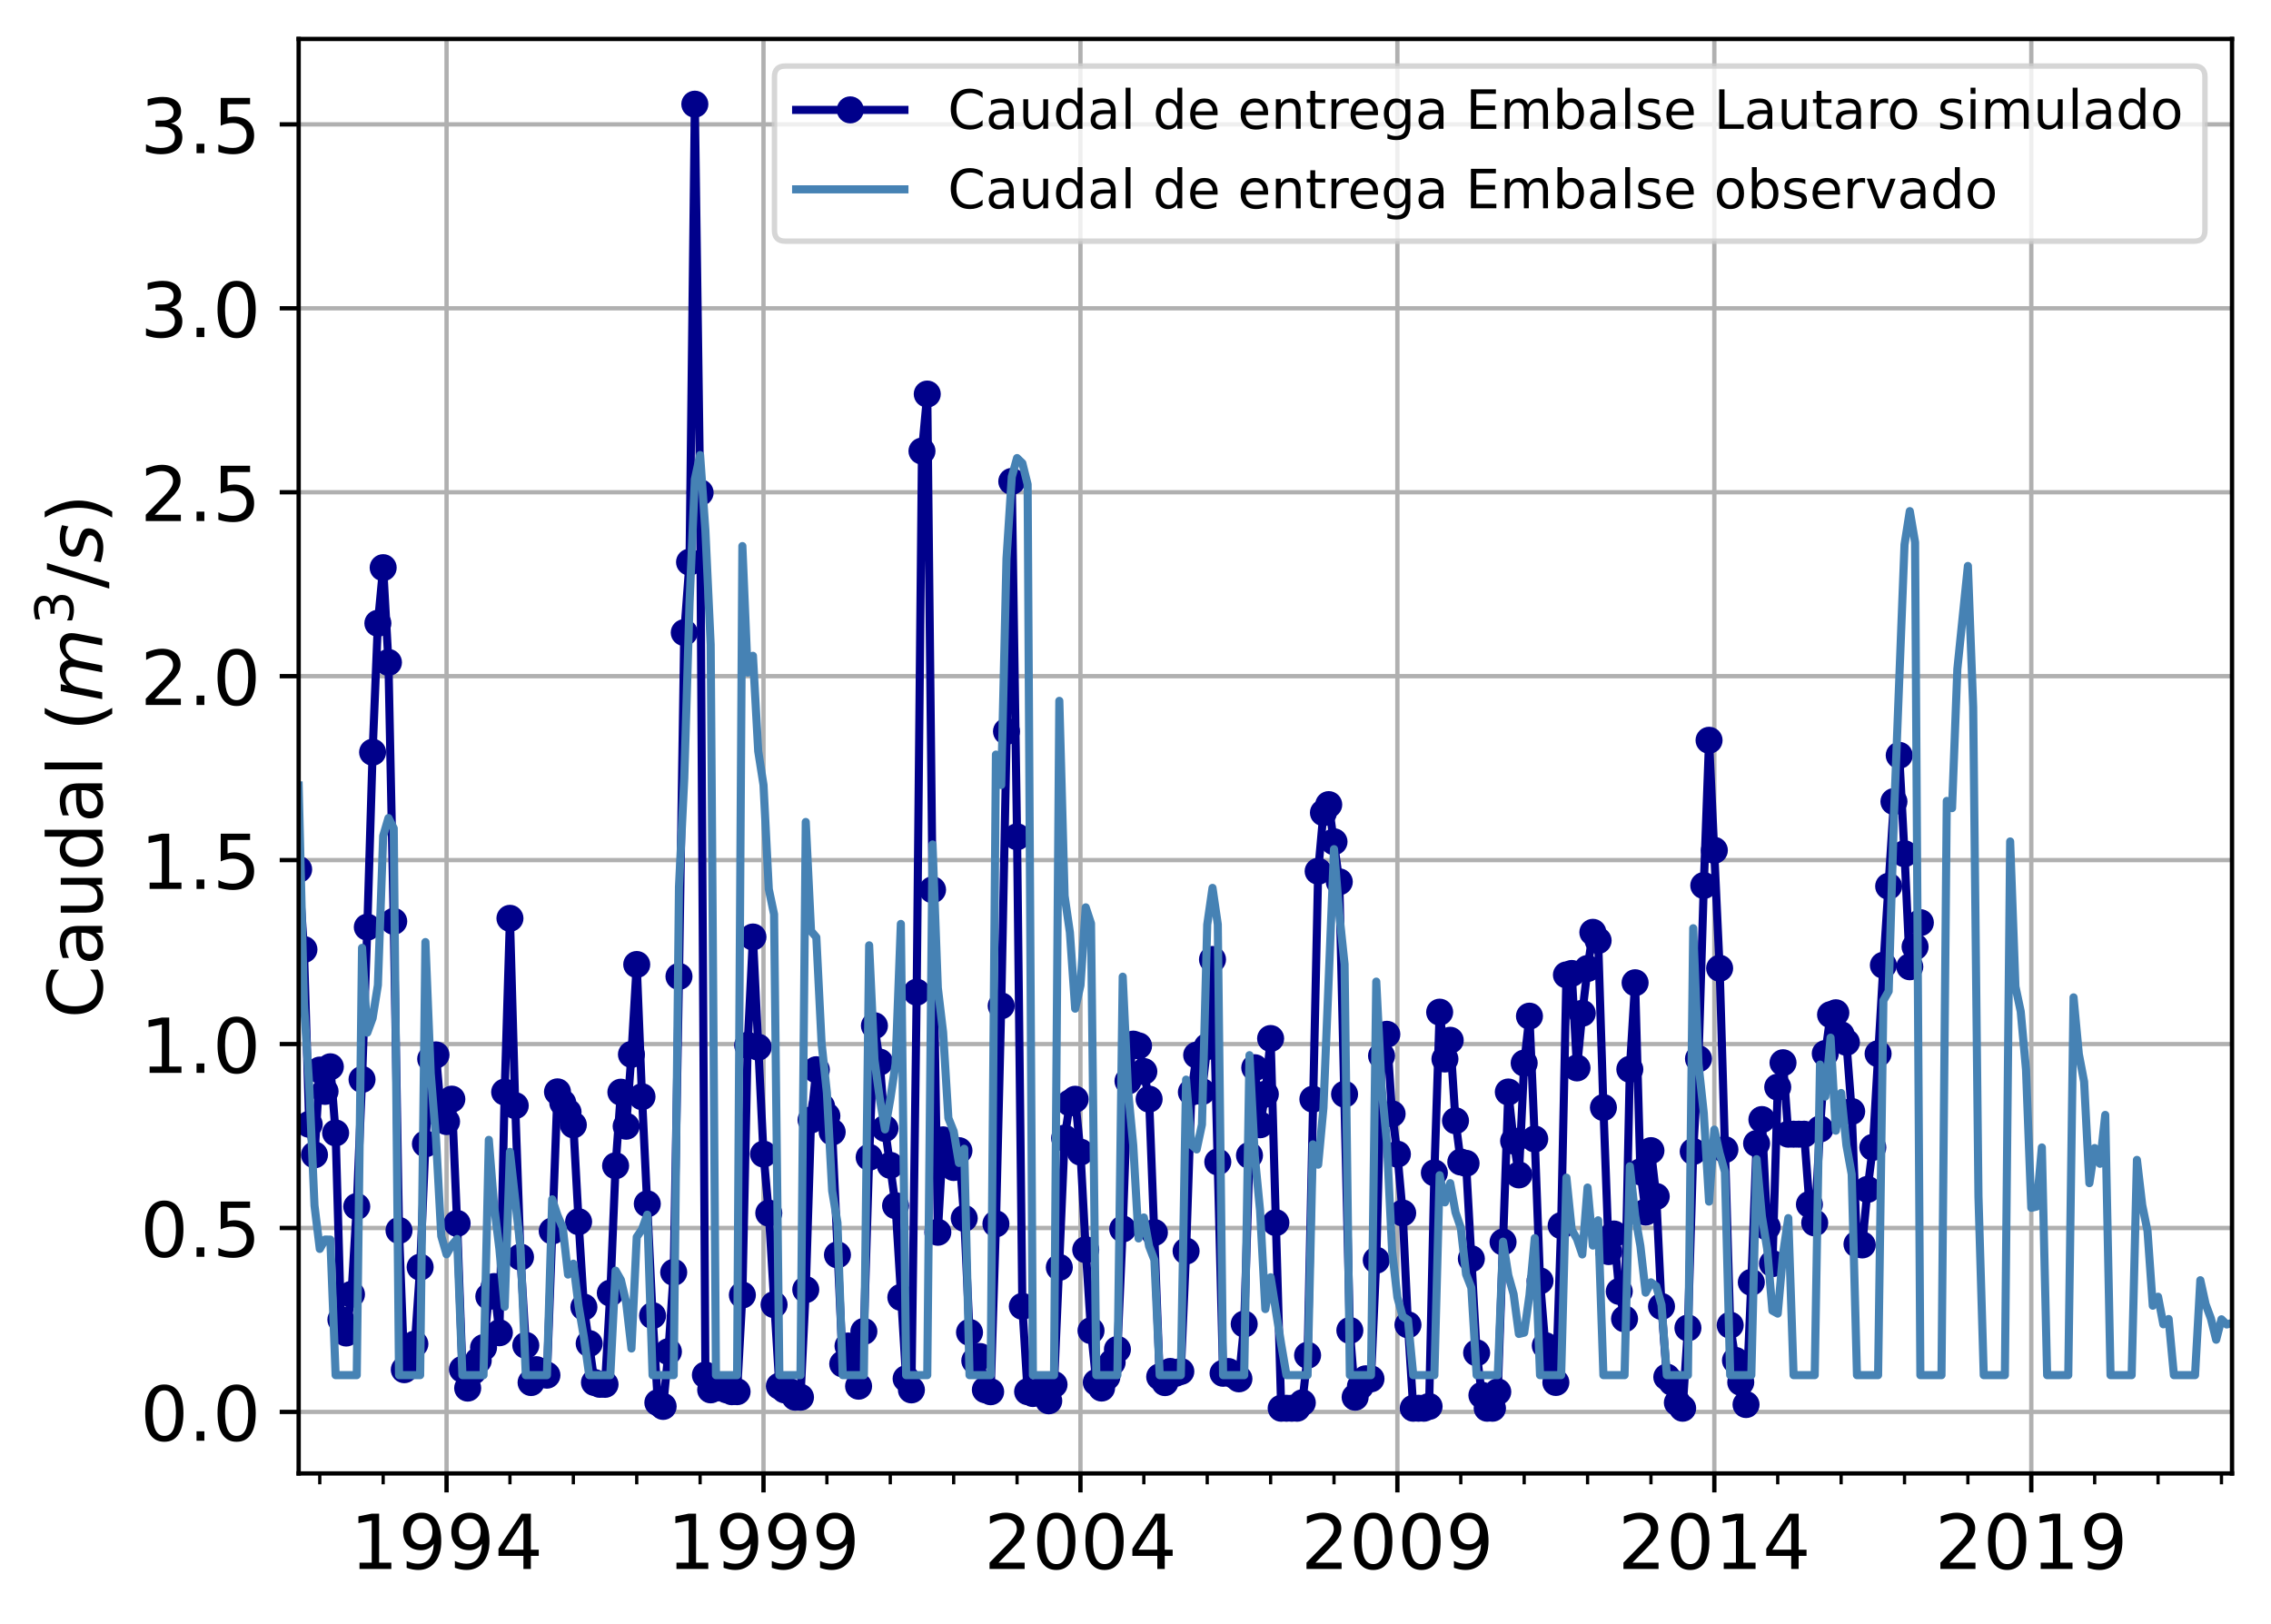 <?xml version="1.0" encoding="utf-8" standalone="no"?>
<!DOCTYPE svg PUBLIC "-//W3C//DTD SVG 1.1//EN"
  "http://www.w3.org/Graphics/SVG/1.1/DTD/svg11.dtd">
<!-- Created with matplotlib (https://matplotlib.org/) -->
<svg height="299.953pt" version="1.1" viewBox="0 0 419.484 299.953" width="419.484pt" xmlns="http://www.w3.org/2000/svg" xmlns:xlink="http://www.w3.org/1999/xlink">
 <defs>
  <style type="text/css">
*{stroke-linecap:butt;stroke-linejoin:round;}
  </style>
 </defs>
 <g id="figure_1">
  <g id="patch_1">
   <path d="M 0 299.953 
L 419.484 299.953 
L 419.484 0 
L 0 0 
z
" style="fill:#ffffff;"/>
  </g>
  <g id="axes_1">
   <g id="patch_2">
    <path d="M 55.164 272.203 
L 412.284 272.203 
L 412.284 7.2 
L 55.164 7.2 
z
" style="fill:#ffffff;"/>
   </g>
   <g id="matplotlib.axis_1">
    <g id="xtick_1">
     <g id="line2d_1">
      <path clip-path="url(#pdc0929bb24)" d="M 82.485 272.203 
L 82.485 7.2 
" style="fill:none;stroke:#b0b0b0;stroke-linecap:square;stroke-width:0.8;"/>
     </g>
     <g id="line2d_2">
      <defs>
       <path d="M 0 0 
L 0 3.5 
" id="m1d27cb308b" style="stroke:#000000;stroke-width:0.8;"/>
      </defs>
      <g>
       <use style="stroke:#000000;stroke-width:0.8;" x="82.485" xlink:href="#m1d27cb308b" y="272.203"/>
      </g>
     </g>
     <g id="text_1">
      <!-- 1994 -->
      <defs>
       <path d="M 12.406 8.297 
L 28.516 8.297 
L 28.516 63.922 
L 10.984 60.406 
L 10.984 69.391 
L 28.422 72.906 
L 38.281 72.906 
L 38.281 8.297 
L 54.391 8.297 
L 54.391 0 
L 12.406 0 
z
" id="DejaVuSans-49"/>
       <path d="M 10.984 1.516 
L 10.984 10.5 
Q 14.703 8.734 18.5 7.812 
Q 22.312 6.891 25.984 6.891 
Q 35.75 6.891 40.891 13.453 
Q 46.047 20.016 46.781 33.406 
Q 43.953 29.203 39.594 26.953 
Q 35.25 24.703 29.984 24.703 
Q 19.047 24.703 12.672 31.312 
Q 6.297 37.938 6.297 49.422 
Q 6.297 60.641 12.938 67.422 
Q 19.578 74.219 30.609 74.219 
Q 43.266 74.219 49.922 64.516 
Q 56.594 54.828 56.594 36.375 
Q 56.594 19.141 48.406 8.859 
Q 40.234 -1.422 26.422 -1.422 
Q 22.703 -1.422 18.891 -0.688 
Q 15.094 0.047 10.984 1.516 
z
M 30.609 32.422 
Q 37.25 32.422 41.125 36.953 
Q 45.016 41.5 45.016 49.422 
Q 45.016 57.281 41.125 61.844 
Q 37.25 66.406 30.609 66.406 
Q 23.969 66.406 20.094 61.844 
Q 16.219 57.281 16.219 49.422 
Q 16.219 41.5 20.094 36.953 
Q 23.969 32.422 30.609 32.422 
z
" id="DejaVuSans-57"/>
       <path d="M 37.797 64.312 
L 12.891 25.391 
L 37.797 25.391 
z
M 35.203 72.906 
L 47.609 72.906 
L 47.609 25.391 
L 58.016 25.391 
L 58.016 17.188 
L 47.609 17.188 
L 47.609 0 
L 37.797 0 
L 37.797 17.188 
L 4.891 17.188 
L 4.891 26.703 
z
" id="DejaVuSans-52"/>
      </defs>
      <g transform="translate(64.67 289.841)scale(0.14 -0.14)">
       <use xlink:href="#DejaVuSans-49"/>
       <use x="63.623" xlink:href="#DejaVuSans-57"/>
       <use x="127.246" xlink:href="#DejaVuSans-57"/>
       <use x="190.869" xlink:href="#DejaVuSans-52"/>
      </g>
     </g>
    </g>
    <g id="xtick_2">
     <g id="line2d_3">
      <path clip-path="url(#pdc0929bb24)" d="M 141.029 272.203 
L 141.029 7.2 
" style="fill:none;stroke:#b0b0b0;stroke-linecap:square;stroke-width:0.8;"/>
     </g>
     <g id="line2d_4">
      <g>
       <use style="stroke:#000000;stroke-width:0.8;" x="141.029" xlink:href="#m1d27cb308b" y="272.203"/>
      </g>
     </g>
     <g id="text_2">
      <!-- 1999 -->
      <g transform="translate(123.214 289.841)scale(0.14 -0.14)">
       <use xlink:href="#DejaVuSans-49"/>
       <use x="63.623" xlink:href="#DejaVuSans-57"/>
       <use x="127.246" xlink:href="#DejaVuSans-57"/>
       <use x="190.869" xlink:href="#DejaVuSans-57"/>
      </g>
     </g>
    </g>
    <g id="xtick_3">
     <g id="line2d_5">
      <path clip-path="url(#pdc0929bb24)" d="M 199.574 272.203 
L 199.574 7.2 
" style="fill:none;stroke:#b0b0b0;stroke-linecap:square;stroke-width:0.8;"/>
     </g>
     <g id="line2d_6">
      <g>
       <use style="stroke:#000000;stroke-width:0.8;" x="199.574" xlink:href="#m1d27cb308b" y="272.203"/>
      </g>
     </g>
     <g id="text_3">
      <!-- 2004 -->
      <defs>
       <path d="M 19.188 8.297 
L 53.609 8.297 
L 53.609 0 
L 7.328 0 
L 7.328 8.297 
Q 12.938 14.109 22.625 23.891 
Q 32.328 33.688 34.812 36.531 
Q 39.547 41.844 41.422 45.531 
Q 43.312 49.219 43.312 52.781 
Q 43.312 58.594 39.234 62.25 
Q 35.156 65.922 28.609 65.922 
Q 23.969 65.922 18.812 64.312 
Q 13.672 62.703 7.812 59.422 
L 7.812 69.391 
Q 13.766 71.781 18.938 73 
Q 24.125 74.219 28.422 74.219 
Q 39.75 74.219 46.484 68.547 
Q 53.219 62.891 53.219 53.422 
Q 53.219 48.922 51.531 44.891 
Q 49.859 40.875 45.406 35.406 
Q 44.188 33.984 37.641 27.219 
Q 31.109 20.453 19.188 8.297 
z
" id="DejaVuSans-50"/>
       <path d="M 31.781 66.406 
Q 24.172 66.406 20.328 58.906 
Q 16.5 51.422 16.5 36.375 
Q 16.5 21.391 20.328 13.891 
Q 24.172 6.391 31.781 6.391 
Q 39.453 6.391 43.281 13.891 
Q 47.125 21.391 47.125 36.375 
Q 47.125 51.422 43.281 58.906 
Q 39.453 66.406 31.781 66.406 
z
M 31.781 74.219 
Q 44.047 74.219 50.516 64.516 
Q 56.984 54.828 56.984 36.375 
Q 56.984 17.969 50.516 8.266 
Q 44.047 -1.422 31.781 -1.422 
Q 19.531 -1.422 13.062 8.266 
Q 6.594 17.969 6.594 36.375 
Q 6.594 54.828 13.062 64.516 
Q 19.531 74.219 31.781 74.219 
z
" id="DejaVuSans-48"/>
      </defs>
      <g transform="translate(181.759 289.841)scale(0.14 -0.14)">
       <use xlink:href="#DejaVuSans-50"/>
       <use x="63.623" xlink:href="#DejaVuSans-48"/>
       <use x="127.246" xlink:href="#DejaVuSans-48"/>
       <use x="190.869" xlink:href="#DejaVuSans-52"/>
      </g>
     </g>
    </g>
    <g id="xtick_4">
     <g id="line2d_7">
      <path clip-path="url(#pdc0929bb24)" d="M 258.118 272.203 
L 258.118 7.2 
" style="fill:none;stroke:#b0b0b0;stroke-linecap:square;stroke-width:0.8;"/>
     </g>
     <g id="line2d_8">
      <g>
       <use style="stroke:#000000;stroke-width:0.8;" x="258.118" xlink:href="#m1d27cb308b" y="272.203"/>
      </g>
     </g>
     <g id="text_4">
      <!-- 2009 -->
      <g transform="translate(240.303 289.841)scale(0.14 -0.14)">
       <use xlink:href="#DejaVuSans-50"/>
       <use x="63.623" xlink:href="#DejaVuSans-48"/>
       <use x="127.246" xlink:href="#DejaVuSans-48"/>
       <use x="190.869" xlink:href="#DejaVuSans-57"/>
      </g>
     </g>
    </g>
    <g id="xtick_5">
     <g id="line2d_9">
      <path clip-path="url(#pdc0929bb24)" d="M 316.662 272.203 
L 316.662 7.2 
" style="fill:none;stroke:#b0b0b0;stroke-linecap:square;stroke-width:0.8;"/>
     </g>
     <g id="line2d_10">
      <g>
       <use style="stroke:#000000;stroke-width:0.8;" x="316.662" xlink:href="#m1d27cb308b" y="272.203"/>
      </g>
     </g>
     <g id="text_5">
      <!-- 2014 -->
      <g transform="translate(298.847 289.841)scale(0.14 -0.14)">
       <use xlink:href="#DejaVuSans-50"/>
       <use x="63.623" xlink:href="#DejaVuSans-48"/>
       <use x="127.246" xlink:href="#DejaVuSans-49"/>
       <use x="190.869" xlink:href="#DejaVuSans-52"/>
      </g>
     </g>
    </g>
    <g id="xtick_6">
     <g id="line2d_11">
      <path clip-path="url(#pdc0929bb24)" d="M 375.206 272.203 
L 375.206 7.2 
" style="fill:none;stroke:#b0b0b0;stroke-linecap:square;stroke-width:0.8;"/>
     </g>
     <g id="line2d_12">
      <g>
       <use style="stroke:#000000;stroke-width:0.8;" x="375.206" xlink:href="#m1d27cb308b" y="272.203"/>
      </g>
     </g>
     <g id="text_6">
      <!-- 2019 -->
      <g transform="translate(357.391 289.841)scale(0.14 -0.14)">
       <use xlink:href="#DejaVuSans-50"/>
       <use x="63.623" xlink:href="#DejaVuSans-48"/>
       <use x="127.246" xlink:href="#DejaVuSans-49"/>
       <use x="190.869" xlink:href="#DejaVuSans-57"/>
      </g>
     </g>
    </g>
    <g id="xtick_7">
     <g id="line2d_13">
      <defs>
       <path d="M 0 0 
L 0 2 
" id="m3a4ba217fa" style="stroke:#000000;stroke-width:0.6;"/>
      </defs>
      <g>
       <use style="stroke:#000000;stroke-width:0.6;" x="59.067" xlink:href="#m3a4ba217fa" y="272.203"/>
      </g>
     </g>
    </g>
    <g id="xtick_8">
     <g id="line2d_14">
      <g>
       <use style="stroke:#000000;stroke-width:0.6;" x="70.776" xlink:href="#m3a4ba217fa" y="272.203"/>
      </g>
     </g>
    </g>
    <g id="xtick_9">
     <g id="line2d_15">
      <g>
       <use style="stroke:#000000;stroke-width:0.6;" x="94.194" xlink:href="#m3a4ba217fa" y="272.203"/>
      </g>
     </g>
    </g>
    <g id="xtick_10">
     <g id="line2d_16">
      <g>
       <use style="stroke:#000000;stroke-width:0.6;" x="105.903" xlink:href="#m3a4ba217fa" y="272.203"/>
      </g>
     </g>
    </g>
    <g id="xtick_11">
     <g id="line2d_17">
      <g>
       <use style="stroke:#000000;stroke-width:0.6;" x="117.612" xlink:href="#m3a4ba217fa" y="272.203"/>
      </g>
     </g>
    </g>
    <g id="xtick_12">
     <g id="line2d_18">
      <g>
       <use style="stroke:#000000;stroke-width:0.6;" x="129.32" xlink:href="#m3a4ba217fa" y="272.203"/>
      </g>
     </g>
    </g>
    <g id="xtick_13">
     <g id="line2d_19">
      <g>
       <use style="stroke:#000000;stroke-width:0.6;" x="152.738" xlink:href="#m3a4ba217fa" y="272.203"/>
      </g>
     </g>
    </g>
    <g id="xtick_14">
     <g id="line2d_20">
      <g>
       <use style="stroke:#000000;stroke-width:0.6;" x="164.447" xlink:href="#m3a4ba217fa" y="272.203"/>
      </g>
     </g>
    </g>
    <g id="xtick_15">
     <g id="line2d_21">
      <g>
       <use style="stroke:#000000;stroke-width:0.6;" x="176.156" xlink:href="#m3a4ba217fa" y="272.203"/>
      </g>
     </g>
    </g>
    <g id="xtick_16">
     <g id="line2d_22">
      <g>
       <use style="stroke:#000000;stroke-width:0.6;" x="187.865" xlink:href="#m3a4ba217fa" y="272.203"/>
      </g>
     </g>
    </g>
    <g id="xtick_17">
     <g id="line2d_23">
      <g>
       <use style="stroke:#000000;stroke-width:0.6;" x="211.282" xlink:href="#m3a4ba217fa" y="272.203"/>
      </g>
     </g>
    </g>
    <g id="xtick_18">
     <g id="line2d_24">
      <g>
       <use style="stroke:#000000;stroke-width:0.6;" x="222.991" xlink:href="#m3a4ba217fa" y="272.203"/>
      </g>
     </g>
    </g>
    <g id="xtick_19">
     <g id="line2d_25">
      <g>
       <use style="stroke:#000000;stroke-width:0.6;" x="234.7" xlink:href="#m3a4ba217fa" y="272.203"/>
      </g>
     </g>
    </g>
    <g id="xtick_20">
     <g id="line2d_26">
      <g>
       <use style="stroke:#000000;stroke-width:0.6;" x="246.409" xlink:href="#m3a4ba217fa" y="272.203"/>
      </g>
     </g>
    </g>
    <g id="xtick_21">
     <g id="line2d_27">
      <g>
       <use style="stroke:#000000;stroke-width:0.6;" x="269.827" xlink:href="#m3a4ba217fa" y="272.203"/>
      </g>
     </g>
    </g>
    <g id="xtick_22">
     <g id="line2d_28">
      <g>
       <use style="stroke:#000000;stroke-width:0.6;" x="281.536" xlink:href="#m3a4ba217fa" y="272.203"/>
      </g>
     </g>
    </g>
    <g id="xtick_23">
     <g id="line2d_29">
      <g>
       <use style="stroke:#000000;stroke-width:0.6;" x="293.244" xlink:href="#m3a4ba217fa" y="272.203"/>
      </g>
     </g>
    </g>
    <g id="xtick_24">
     <g id="line2d_30">
      <g>
       <use style="stroke:#000000;stroke-width:0.6;" x="304.953" xlink:href="#m3a4ba217fa" y="272.203"/>
      </g>
     </g>
    </g>
    <g id="xtick_25">
     <g id="line2d_31">
      <g>
       <use style="stroke:#000000;stroke-width:0.6;" x="328.371" xlink:href="#m3a4ba217fa" y="272.203"/>
      </g>
     </g>
    </g>
    <g id="xtick_26">
     <g id="line2d_32">
      <g>
       <use style="stroke:#000000;stroke-width:0.6;" x="340.08" xlink:href="#m3a4ba217fa" y="272.203"/>
      </g>
     </g>
    </g>
    <g id="xtick_27">
     <g id="line2d_33">
      <g>
       <use style="stroke:#000000;stroke-width:0.6;" x="351.789" xlink:href="#m3a4ba217fa" y="272.203"/>
      </g>
     </g>
    </g>
    <g id="xtick_28">
     <g id="line2d_34">
      <g>
       <use style="stroke:#000000;stroke-width:0.6;" x="363.497" xlink:href="#m3a4ba217fa" y="272.203"/>
      </g>
     </g>
    </g>
    <g id="xtick_29">
     <g id="line2d_35">
      <g>
       <use style="stroke:#000000;stroke-width:0.6;" x="386.915" xlink:href="#m3a4ba217fa" y="272.203"/>
      </g>
     </g>
    </g>
    <g id="xtick_30">
     <g id="line2d_36">
      <g>
       <use style="stroke:#000000;stroke-width:0.6;" x="398.624" xlink:href="#m3a4ba217fa" y="272.203"/>
      </g>
     </g>
    </g>
    <g id="xtick_31">
     <g id="line2d_37">
      <g>
       <use style="stroke:#000000;stroke-width:0.6;" x="410.333" xlink:href="#m3a4ba217fa" y="272.203"/>
      </g>
     </g>
    </g>
   </g>
   <g id="matplotlib.axis_2">
    <g id="ytick_1">
     <g id="line2d_38">
      <path clip-path="url(#pdc0929bb24)" d="M 55.164 260.837 
L 412.284 260.837 
" style="fill:none;stroke:#b0b0b0;stroke-linecap:square;stroke-width:0.8;"/>
     </g>
     <g id="line2d_39">
      <defs>
       <path d="M 0 0 
L -3.5 0 
" id="m6c6d0585e5" style="stroke:#000000;stroke-width:0.8;"/>
      </defs>
      <g>
       <use style="stroke:#000000;stroke-width:0.8;" x="55.164" xlink:href="#m6c6d0585e5" y="260.837"/>
      </g>
     </g>
     <g id="text_7">
      <!-- 0.0 -->
      <defs>
       <path d="M 10.688 12.406 
L 21 12.406 
L 21 0 
L 10.688 0 
z
" id="DejaVuSans-46"/>
      </defs>
      <g transform="translate(25.9 266.156)scale(0.14 -0.14)">
       <use xlink:href="#DejaVuSans-48"/>
       <use x="63.623" xlink:href="#DejaVuSans-46"/>
       <use x="95.41" xlink:href="#DejaVuSans-48"/>
      </g>
     </g>
    </g>
    <g id="ytick_2">
     <g id="line2d_40">
      <path clip-path="url(#pdc0929bb24)" d="M 55.164 226.857 
L 412.284 226.857 
" style="fill:none;stroke:#b0b0b0;stroke-linecap:square;stroke-width:0.8;"/>
     </g>
     <g id="line2d_41">
      <g>
       <use style="stroke:#000000;stroke-width:0.8;" x="55.164" xlink:href="#m6c6d0585e5" y="226.857"/>
      </g>
     </g>
     <g id="text_8">
      <!-- 0.5 -->
      <defs>
       <path d="M 10.797 72.906 
L 49.516 72.906 
L 49.516 64.594 
L 19.828 64.594 
L 19.828 46.734 
Q 21.969 47.469 24.109 47.828 
Q 26.266 48.188 28.422 48.188 
Q 40.625 48.188 47.75 41.5 
Q 54.891 34.812 54.891 23.391 
Q 54.891 11.625 47.562 5.094 
Q 40.234 -1.422 26.906 -1.422 
Q 22.312 -1.422 17.547 -0.641 
Q 12.797 0.141 7.719 1.703 
L 7.719 11.625 
Q 12.109 9.234 16.797 8.062 
Q 21.484 6.891 26.703 6.891 
Q 35.156 6.891 40.078 11.328 
Q 45.016 15.766 45.016 23.391 
Q 45.016 31 40.078 35.438 
Q 35.156 39.891 26.703 39.891 
Q 22.75 39.891 18.812 39.016 
Q 14.891 38.141 10.797 36.281 
z
" id="DejaVuSans-53"/>
      </defs>
      <g transform="translate(25.9 232.176)scale(0.14 -0.14)">
       <use xlink:href="#DejaVuSans-48"/>
       <use x="63.623" xlink:href="#DejaVuSans-46"/>
       <use x="95.41" xlink:href="#DejaVuSans-53"/>
      </g>
     </g>
    </g>
    <g id="ytick_3">
     <g id="line2d_42">
      <path clip-path="url(#pdc0929bb24)" d="M 55.164 192.877 
L 412.284 192.877 
" style="fill:none;stroke:#b0b0b0;stroke-linecap:square;stroke-width:0.8;"/>
     </g>
     <g id="line2d_43">
      <g>
       <use style="stroke:#000000;stroke-width:0.8;" x="55.164" xlink:href="#m6c6d0585e5" y="192.877"/>
      </g>
     </g>
     <g id="text_9">
      <!-- 1.0 -->
      <g transform="translate(25.9 198.196)scale(0.14 -0.14)">
       <use xlink:href="#DejaVuSans-49"/>
       <use x="63.623" xlink:href="#DejaVuSans-46"/>
       <use x="95.41" xlink:href="#DejaVuSans-48"/>
      </g>
     </g>
    </g>
    <g id="ytick_4">
     <g id="line2d_44">
      <path clip-path="url(#pdc0929bb24)" d="M 55.164 158.896 
L 412.284 158.896 
" style="fill:none;stroke:#b0b0b0;stroke-linecap:square;stroke-width:0.8;"/>
     </g>
     <g id="line2d_45">
      <g>
       <use style="stroke:#000000;stroke-width:0.8;" x="55.164" xlink:href="#m6c6d0585e5" y="158.896"/>
      </g>
     </g>
     <g id="text_10">
      <!-- 1.5 -->
      <g transform="translate(25.9 164.215)scale(0.14 -0.14)">
       <use xlink:href="#DejaVuSans-49"/>
       <use x="63.623" xlink:href="#DejaVuSans-46"/>
       <use x="95.41" xlink:href="#DejaVuSans-53"/>
      </g>
     </g>
    </g>
    <g id="ytick_5">
     <g id="line2d_46">
      <path clip-path="url(#pdc0929bb24)" d="M 55.164 124.916 
L 412.284 124.916 
" style="fill:none;stroke:#b0b0b0;stroke-linecap:square;stroke-width:0.8;"/>
     </g>
     <g id="line2d_47">
      <g>
       <use style="stroke:#000000;stroke-width:0.8;" x="55.164" xlink:href="#m6c6d0585e5" y="124.916"/>
      </g>
     </g>
     <g id="text_11">
      <!-- 2.0 -->
      <g transform="translate(25.9 130.235)scale(0.14 -0.14)">
       <use xlink:href="#DejaVuSans-50"/>
       <use x="63.623" xlink:href="#DejaVuSans-46"/>
       <use x="95.41" xlink:href="#DejaVuSans-48"/>
      </g>
     </g>
    </g>
    <g id="ytick_6">
     <g id="line2d_48">
      <path clip-path="url(#pdc0929bb24)" d="M 55.164 90.936 
L 412.284 90.936 
" style="fill:none;stroke:#b0b0b0;stroke-linecap:square;stroke-width:0.8;"/>
     </g>
     <g id="line2d_49">
      <g>
       <use style="stroke:#000000;stroke-width:0.8;" x="55.164" xlink:href="#m6c6d0585e5" y="90.936"/>
      </g>
     </g>
     <g id="text_12">
      <!-- 2.5 -->
      <g transform="translate(25.9 96.255)scale(0.14 -0.14)">
       <use xlink:href="#DejaVuSans-50"/>
       <use x="63.623" xlink:href="#DejaVuSans-46"/>
       <use x="95.41" xlink:href="#DejaVuSans-53"/>
      </g>
     </g>
    </g>
    <g id="ytick_7">
     <g id="line2d_50">
      <path clip-path="url(#pdc0929bb24)" d="M 55.164 56.955 
L 412.284 56.955 
" style="fill:none;stroke:#b0b0b0;stroke-linecap:square;stroke-width:0.8;"/>
     </g>
     <g id="line2d_51">
      <g>
       <use style="stroke:#000000;stroke-width:0.8;" x="55.164" xlink:href="#m6c6d0585e5" y="56.955"/>
      </g>
     </g>
     <g id="text_13">
      <!-- 3.0 -->
      <defs>
       <path d="M 40.578 39.312 
Q 47.656 37.797 51.625 33 
Q 55.609 28.219 55.609 21.188 
Q 55.609 10.406 48.188 4.484 
Q 40.766 -1.422 27.094 -1.422 
Q 22.516 -1.422 17.656 -0.516 
Q 12.797 0.391 7.625 2.203 
L 7.625 11.719 
Q 11.719 9.328 16.594 8.109 
Q 21.484 6.891 26.812 6.891 
Q 36.078 6.891 40.938 10.547 
Q 45.797 14.203 45.797 21.188 
Q 45.797 27.641 41.281 31.266 
Q 36.766 34.906 28.719 34.906 
L 20.219 34.906 
L 20.219 43.016 
L 29.109 43.016 
Q 36.375 43.016 40.234 45.922 
Q 44.094 48.828 44.094 54.297 
Q 44.094 59.906 40.109 62.906 
Q 36.141 65.922 28.719 65.922 
Q 24.656 65.922 20.016 65.031 
Q 15.375 64.156 9.812 62.312 
L 9.812 71.094 
Q 15.438 72.656 20.344 73.438 
Q 25.25 74.219 29.594 74.219 
Q 40.828 74.219 47.359 69.109 
Q 53.906 64.016 53.906 55.328 
Q 53.906 49.266 50.438 45.094 
Q 46.969 40.922 40.578 39.312 
z
" id="DejaVuSans-51"/>
      </defs>
      <g transform="translate(25.9 62.274)scale(0.14 -0.14)">
       <use xlink:href="#DejaVuSans-51"/>
       <use x="63.623" xlink:href="#DejaVuSans-46"/>
       <use x="95.41" xlink:href="#DejaVuSans-48"/>
      </g>
     </g>
    </g>
    <g id="ytick_8">
     <g id="line2d_52">
      <path clip-path="url(#pdc0929bb24)" d="M 55.164 22.975 
L 412.284 22.975 
" style="fill:none;stroke:#b0b0b0;stroke-linecap:square;stroke-width:0.8;"/>
     </g>
     <g id="line2d_53">
      <g>
       <use style="stroke:#000000;stroke-width:0.8;" x="55.164" xlink:href="#m6c6d0585e5" y="22.975"/>
      </g>
     </g>
     <g id="text_14">
      <!-- 3.5 -->
      <g transform="translate(25.9 28.294)scale(0.14 -0.14)">
       <use xlink:href="#DejaVuSans-51"/>
       <use x="63.623" xlink:href="#DejaVuSans-46"/>
       <use x="95.41" xlink:href="#DejaVuSans-53"/>
      </g>
     </g>
    </g>
    <g id="text_15">
     <!-- Caudal ($m^3/s$) -->
     <defs>
      <path d="M 64.406 67.281 
L 64.406 56.891 
Q 59.422 61.531 53.781 63.812 
Q 48.141 66.109 41.797 66.109 
Q 29.297 66.109 22.656 58.469 
Q 16.016 50.828 16.016 36.375 
Q 16.016 21.969 22.656 14.328 
Q 29.297 6.688 41.797 6.688 
Q 48.141 6.688 53.781 8.984 
Q 59.422 11.281 64.406 15.922 
L 64.406 5.609 
Q 59.234 2.094 53.438 0.328 
Q 47.656 -1.422 41.219 -1.422 
Q 24.656 -1.422 15.125 8.703 
Q 5.609 18.844 5.609 36.375 
Q 5.609 53.953 15.125 64.078 
Q 24.656 74.219 41.219 74.219 
Q 47.75 74.219 53.531 72.484 
Q 59.328 70.75 64.406 67.281 
z
" id="DejaVuSans-67"/>
      <path d="M 34.281 27.484 
Q 23.391 27.484 19.188 25 
Q 14.984 22.516 14.984 16.5 
Q 14.984 11.719 18.141 8.906 
Q 21.297 6.109 26.703 6.109 
Q 34.188 6.109 38.703 11.406 
Q 43.219 16.703 43.219 25.484 
L 43.219 27.484 
z
M 52.203 31.203 
L 52.203 0 
L 43.219 0 
L 43.219 8.297 
Q 40.141 3.328 35.547 0.953 
Q 30.953 -1.422 24.312 -1.422 
Q 15.922 -1.422 10.953 3.297 
Q 6 8.016 6 15.922 
Q 6 25.141 12.172 29.828 
Q 18.359 34.516 30.609 34.516 
L 43.219 34.516 
L 43.219 35.406 
Q 43.219 41.609 39.141 45 
Q 35.062 48.391 27.688 48.391 
Q 23 48.391 18.547 47.266 
Q 14.109 46.141 10.016 43.891 
L 10.016 52.203 
Q 14.938 54.109 19.578 55.047 
Q 24.219 56 28.609 56 
Q 40.484 56 46.344 49.844 
Q 52.203 43.703 52.203 31.203 
z
" id="DejaVuSans-97"/>
      <path d="M 8.5 21.578 
L 8.5 54.688 
L 17.484 54.688 
L 17.484 21.922 
Q 17.484 14.156 20.5 10.266 
Q 23.531 6.391 29.594 6.391 
Q 36.859 6.391 41.078 11.031 
Q 45.312 15.672 45.312 23.688 
L 45.312 54.688 
L 54.297 54.688 
L 54.297 0 
L 45.312 0 
L 45.312 8.406 
Q 42.047 3.422 37.719 1 
Q 33.406 -1.422 27.688 -1.422 
Q 18.266 -1.422 13.375 4.438 
Q 8.5 10.297 8.5 21.578 
z
M 31.109 56 
z
" id="DejaVuSans-117"/>
      <path d="M 45.406 46.391 
L 45.406 75.984 
L 54.391 75.984 
L 54.391 0 
L 45.406 0 
L 45.406 8.203 
Q 42.578 3.328 38.25 0.953 
Q 33.938 -1.422 27.875 -1.422 
Q 17.969 -1.422 11.734 6.484 
Q 5.516 14.406 5.516 27.297 
Q 5.516 40.188 11.734 48.094 
Q 17.969 56 27.875 56 
Q 33.938 56 38.25 53.625 
Q 42.578 51.266 45.406 46.391 
z
M 14.797 27.297 
Q 14.797 17.391 18.875 11.75 
Q 22.953 6.109 30.078 6.109 
Q 37.203 6.109 41.297 11.75 
Q 45.406 17.391 45.406 27.297 
Q 45.406 37.203 41.297 42.844 
Q 37.203 48.484 30.078 48.484 
Q 22.953 48.484 18.875 42.844 
Q 14.797 37.203 14.797 27.297 
z
" id="DejaVuSans-100"/>
      <path d="M 9.422 75.984 
L 18.406 75.984 
L 18.406 0 
L 9.422 0 
z
" id="DejaVuSans-108"/>
      <path id="DejaVuSans-32"/>
      <path d="M 31 75.875 
Q 24.469 64.656 21.281 53.656 
Q 18.109 42.672 18.109 31.391 
Q 18.109 20.125 21.312 9.062 
Q 24.516 -2 31 -13.188 
L 23.188 -13.188 
Q 15.875 -1.703 12.234 9.375 
Q 8.594 20.453 8.594 31.391 
Q 8.594 42.281 12.203 53.312 
Q 15.828 64.359 23.188 75.875 
z
" id="DejaVuSans-40"/>
      <path d="M 89.797 33.016 
L 83.406 0 
L 74.422 0 
L 80.719 32.719 
Q 81.109 34.812 81.297 36.328 
Q 81.5 37.844 81.5 38.922 
Q 81.5 43.312 79.047 45.75 
Q 76.609 48.188 72.219 48.188 
Q 65.672 48.188 60.547 43.281 
Q 55.422 38.375 53.906 30.516 
L 47.906 0 
L 38.922 0 
L 45.312 32.719 
Q 45.703 34.516 45.891 36.047 
Q 46.094 37.594 46.094 38.812 
Q 46.094 43.266 43.656 45.719 
Q 41.219 48.188 36.922 48.188 
Q 30.281 48.188 25.141 43.281 
Q 20.016 38.375 18.5 30.516 
L 12.5 0 
L 3.516 0 
L 14.203 54.688 
L 23.188 54.688 
L 21.484 46.188 
Q 25.141 50.984 30.047 53.484 
Q 34.969 56 40.578 56 
Q 46.531 56 50.359 52.875 
Q 54.203 49.75 54.984 44.188 
Q 59.078 49.953 64.469 52.969 
Q 69.875 56 75.875 56 
Q 82.906 56 86.734 51.953 
Q 90.578 47.906 90.578 40.484 
Q 90.578 38.875 90.375 36.938 
Q 90.188 35.016 89.797 33.016 
z
" id="DejaVuSans-Oblique-109"/>
      <path d="M 25.391 72.906 
L 33.688 72.906 
L 8.297 -9.281 
L 0 -9.281 
z
" id="DejaVuSans-47"/>
      <path d="M 50 53.078 
L 48.297 44.578 
Q 44.734 46.531 40.766 47.5 
Q 36.812 48.484 32.625 48.484 
Q 25.531 48.484 21.453 46.062 
Q 17.391 43.656 17.391 39.5 
Q 17.391 34.672 26.859 32.078 
Q 27.594 31.891 27.938 31.781 
L 30.812 30.906 
Q 39.797 28.422 42.797 25.688 
Q 45.797 22.953 45.797 18.219 
Q 45.797 9.516 38.891 4.047 
Q 31.984 -1.422 20.797 -1.422 
Q 16.453 -1.422 11.672 -0.578 
Q 6.891 0.25 1.125 2 
L 2.875 11.281 
Q 7.812 8.734 12.594 7.422 
Q 17.391 6.109 21.781 6.109 
Q 28.375 6.109 32.5 8.938 
Q 36.625 11.766 36.625 16.109 
Q 36.625 20.797 25.781 23.688 
L 24.859 23.922 
L 21.781 24.703 
Q 14.938 26.516 11.766 29.469 
Q 8.594 32.422 8.594 37.016 
Q 8.594 45.75 15.156 50.875 
Q 21.734 56 33.016 56 
Q 37.453 56 41.672 55.266 
Q 45.906 54.547 50 53.078 
z
" id="DejaVuSans-Oblique-115"/>
      <path d="M 8.016 75.875 
L 15.828 75.875 
Q 23.141 64.359 26.781 53.312 
Q 30.422 42.281 30.422 31.391 
Q 30.422 20.453 26.781 9.375 
Q 23.141 -1.703 15.828 -13.188 
L 8.016 -13.188 
Q 14.5 -2 17.703 9.062 
Q 20.906 20.125 20.906 31.391 
Q 20.906 42.672 17.703 53.656 
Q 14.5 64.656 8.016 75.875 
z
" id="DejaVuSans-41"/>
     </defs>
     <g transform="translate(18.988 188.142)rotate(-90)scale(0.14 -0.14)">
      <use transform="translate(0 0.766)" xlink:href="#DejaVuSans-67"/>
      <use transform="translate(69.824 0.766)" xlink:href="#DejaVuSans-97"/>
      <use transform="translate(131.104 0.766)" xlink:href="#DejaVuSans-117"/>
      <use transform="translate(194.482 0.766)" xlink:href="#DejaVuSans-100"/>
      <use transform="translate(257.959 0.766)" xlink:href="#DejaVuSans-97"/>
      <use transform="translate(319.238 0.766)" xlink:href="#DejaVuSans-108"/>
      <use transform="translate(347.021 0.766)" xlink:href="#DejaVuSans-32"/>
      <use transform="translate(378.809 0.766)" xlink:href="#DejaVuSans-40"/>
      <use transform="translate(417.822 0.766)" xlink:href="#DejaVuSans-Oblique-109"/>
      <use transform="translate(519.884 39.047)scale(0.7)" xlink:href="#DejaVuSans-51"/>
      <use transform="translate(567.155 0.766)" xlink:href="#DejaVuSans-47"/>
      <use transform="translate(600.846 0.766)" xlink:href="#DejaVuSans-Oblique-115"/>
      <use transform="translate(652.946 0.766)" xlink:href="#DejaVuSans-41"/>
     </g>
    </g>
   </g>
   <g id="line2d_54">
    <path clip-path="url(#pdc0929bb24)" d="M 55.164 160.615 
L 56.14 175.407 
L 57.116 207.703 
L 58.092 213.342 
L 59.067 197.683 
L 60.043 201.624 
L 61.019 197.075 
L 61.995 209.298 
L 62.97 243.792 
L 63.946 246.262 
L 64.922 239.112 
L 65.897 222.889 
L 66.873 199.415 
L 67.849 171.277 
L 68.825 138.964 
L 69.8 115.141 
L 70.776 104.87 
L 71.752 122.377 
L 72.728 170.208 
L 73.703 227.31 
L 74.679 253.035 
L 75.655 250.986 
L 76.631 248.284 
L 77.606 234.089 
L 78.582 211.317 
L 79.558 195.633 
L 80.534 194.881 
L 81.509 206.071 
L 82.485 207.198 
L 83.461 203.053 
L 84.437 226.007 
L 85.412 252.974 
L 86.388 256.439 
L 87.364 253.367 
L 88.339 251.334 
L 89.315 248.952 
L 90.291 239.5 
L 91.267 237.676 
L 92.242 246.212 
L 93.218 201.747 
L 94.194 169.649 
L 95.17 204.254 
L 96.145 232.228 
L 97.121 248.536 
L 98.097 255.411 
L 99.073 253.03 
L 100.048 253.351 
L 101.024 254.047 
L 102.976 201.706 
L 103.951 203.739 
L 104.927 205.447 
L 105.903 207.812 
L 106.878 225.7 
L 107.854 241.471 
L 109.806 255.4 
L 110.781 255.737 
L 111.757 255.743 
L 112.733 238.884 
L 113.709 215.36 
L 114.684 201.766 
L 115.66 208.057 
L 116.636 194.792 
L 117.612 178.18 
L 118.587 202.607 
L 120.539 243.043 
L 121.515 259.13 
L 122.49 259.821 
L 123.466 249.703 
L 124.442 235.051 
L 125.417 180.383 
L 126.393 116.865 
L 127.369 103.848 
L 128.345 19.246 
L 129.32 91.013 
L 130.296 254.017 
L 131.272 256.76 
L 133.223 256.08 
L 134.199 256.754 
L 135.175 257.102 
L 136.151 257.097 
L 137.126 239.243 
L 138.102 193.101 
L 139.078 173.1 
L 141.029 213.205 
L 142.005 224.108 
L 143.957 256.069 
L 144.932 256.765 
L 145.908 257.091 
L 146.884 258.119 
L 147.859 258.119 
L 148.835 238.237 
L 149.811 206.899 
L 150.787 197.617 
L 151.762 204.392 
L 152.738 206.154 
L 153.714 209.134 
L 155.665 251.974 
L 156.641 248.659 
L 157.617 249.222 
L 158.593 256.085 
L 159.568 245.963 
L 160.544 213.794 
L 161.52 189.49 
L 162.496 196.207 
L 163.471 208.475 
L 165.423 222.737 
L 167.374 254.698 
L 168.35 256.765 
L 169.326 183.294 
L 170.301 83.331 
L 171.277 72.797 
L 172.253 164.379 
L 173.229 227.646 
L 174.204 210.575 
L 175.18 213.89 
L 176.156 215.685 
L 177.132 212.567 
L 178.107 225.073 
L 179.083 246.138 
L 180.059 251.367 
L 181.035 250.603 
L 182.01 256.749 
L 182.986 257.108 
L 183.962 226.09 
L 184.937 185.82 
L 186.889 88.935 
L 187.865 154.586 
L 188.84 241.332 
L 189.816 257.097 
L 190.792 257.439 
L 191.768 257.102 
L 192.743 257.097 
L 193.719 258.787 
L 194.695 255.776 
L 196.646 210.259 
L 197.622 203.75 
L 198.598 203.076 
L 199.574 212.84 
L 200.549 230.87 
L 201.525 245.826 
L 202.501 255.383 
L 203.477 256.428 
L 204.452 254.389 
L 206.404 249.289 
L 207.379 227.038 
L 208.355 199.717 
L 209.331 192.888 
L 210.307 193.203 
L 212.258 203.053 
L 214.21 254.35 
L 215.185 255.422 
L 216.161 253.356 
L 217.137 253.704 
L 218.113 253.362 
L 219.088 231.121 
L 220.064 201.766 
L 221.04 194.915 
L 222.016 201.657 
L 222.991 193.34 
L 223.967 177.252 
L 225.918 253.699 
L 226.894 253.367 
L 228.846 254.726 
L 229.821 244.603 
L 230.797 213.446 
L 231.773 197.247 
L 232.749 207.788 
L 233.724 202.136 
L 234.7 191.854 
L 236.652 260.158 
L 239.579 260.158 
L 240.555 259.146 
L 241.53 250.366 
L 243.482 160.952 
L 244.457 150.135 
L 245.433 148.642 
L 247.385 162.904 
L 249.336 245.784 
L 250.312 258.119 
L 251.288 256.097 
L 252.263 254.715 
L 253.239 254.726 
L 254.215 232.812 
L 255.191 195.047 
L 256.166 191.073 
L 257.142 205.773 
L 258.118 213.221 
L 259.094 224.09 
L 260.069 244.743 
L 261.045 260.158 
L 262.997 260.158 
L 263.972 259.821 
L 264.948 216.671 
L 265.924 186.984 
L 266.899 195.639 
L 267.875 192.18 
L 268.851 207.044 
L 269.827 214.668 
L 270.802 214.912 
L 272.754 249.918 
L 273.73 257.76 
L 274.705 260.158 
L 275.681 260.158 
L 276.657 257.124 
L 278.608 201.733 
L 279.584 210.787 
L 280.56 217.049 
L 281.536 196.395 
L 282.511 187.722 
L 283.487 210.415 
L 284.463 236.629 
L 285.438 248.588 
L 286.414 252.665 
L 287.39 255.395 
L 288.366 226.418 
L 289.341 180.1 
L 290.317 179.833 
L 291.293 197.286 
L 292.269 187.19 
L 293.244 178.92 
L 294.22 172.234 
L 295.196 173.755 
L 296.172 204.608 
L 297.147 231.217 
L 298.123 227.964 
L 299.099 238.577 
L 300.075 243.642 
L 301.05 197.54 
L 302.026 181.551 
L 303.002 216.487 
L 303.977 223.911 
L 304.953 212.563 
L 305.929 221.029 
L 306.905 241.351 
L 307.88 254.395 
L 308.856 255.378 
L 309.832 259.13 
L 310.808 260.158 
L 311.783 245.327 
L 312.759 212.732 
L 313.735 195.59 
L 314.711 163.588 
L 315.686 136.757 
L 317.638 178.875 
L 319.589 244.813 
L 320.565 251.323 
L 322.517 259.478 
L 323.492 236.895 
L 324.468 211.249 
L 325.444 206.822 
L 326.419 226.676 
L 327.395 233.436 
L 328.371 200.832 
L 329.347 196.328 
L 330.322 209.527 
L 333.25 209.527 
L 334.225 222.504 
L 335.201 225.917 
L 336.177 208.57 
L 337.153 194.628 
L 338.128 187.445 
L 339.104 187.097 
L 340.08 191.147 
L 341.056 192.557 
L 342.031 205.326 
L 343.007 229.839 
L 343.983 229.989 
L 344.958 219.73 
L 345.934 211.96 
L 347.886 178.313 
L 349.837 148.079 
L 350.813 139.541 
L 351.789 157.715 
L 352.764 178.599 
L 353.74 174.903 
L 354.716 170.45 
L 354.716 170.45 
" style="fill:none;stroke:#00008b;stroke-linecap:square;stroke-width:1.5;"/>
    <defs>
     <path d="M 0 2 
C 0.53 2 1.039 1.789 1.414 1.414 
C 1.789 1.039 2 0.53 2 0 
C 2 -0.53 1.789 -1.039 1.414 -1.414 
C 1.039 -1.789 0.53 -2 0 -2 
C -0.53 -2 -1.039 -1.789 -1.414 -1.414 
C -1.789 -1.039 -2 -0.53 -2 0 
C -2 0.53 -1.789 1.039 -1.414 1.414 
C -1.039 1.789 -0.53 2 0 2 
z
" id="m7e14f3e665" style="stroke:#00008b;"/>
    </defs>
    <g clip-path="url(#pdc0929bb24)">
     <use style="fill:#00008b;stroke:#00008b;" x="55.164" xlink:href="#m7e14f3e665" y="160.615"/>
     <use style="fill:#00008b;stroke:#00008b;" x="56.14" xlink:href="#m7e14f3e665" y="175.407"/>
     <use style="fill:#00008b;stroke:#00008b;" x="57.116" xlink:href="#m7e14f3e665" y="207.703"/>
     <use style="fill:#00008b;stroke:#00008b;" x="58.092" xlink:href="#m7e14f3e665" y="213.342"/>
     <use style="fill:#00008b;stroke:#00008b;" x="59.067" xlink:href="#m7e14f3e665" y="197.683"/>
     <use style="fill:#00008b;stroke:#00008b;" x="60.043" xlink:href="#m7e14f3e665" y="201.624"/>
     <use style="fill:#00008b;stroke:#00008b;" x="61.019" xlink:href="#m7e14f3e665" y="197.075"/>
     <use style="fill:#00008b;stroke:#00008b;" x="61.995" xlink:href="#m7e14f3e665" y="209.298"/>
     <use style="fill:#00008b;stroke:#00008b;" x="62.97" xlink:href="#m7e14f3e665" y="243.792"/>
     <use style="fill:#00008b;stroke:#00008b;" x="63.946" xlink:href="#m7e14f3e665" y="246.262"/>
     <use style="fill:#00008b;stroke:#00008b;" x="64.922" xlink:href="#m7e14f3e665" y="239.112"/>
     <use style="fill:#00008b;stroke:#00008b;" x="65.897" xlink:href="#m7e14f3e665" y="222.889"/>
     <use style="fill:#00008b;stroke:#00008b;" x="66.873" xlink:href="#m7e14f3e665" y="199.415"/>
     <use style="fill:#00008b;stroke:#00008b;" x="67.849" xlink:href="#m7e14f3e665" y="171.277"/>
     <use style="fill:#00008b;stroke:#00008b;" x="68.825" xlink:href="#m7e14f3e665" y="138.964"/>
     <use style="fill:#00008b;stroke:#00008b;" x="69.8" xlink:href="#m7e14f3e665" y="115.141"/>
     <use style="fill:#00008b;stroke:#00008b;" x="70.776" xlink:href="#m7e14f3e665" y="104.87"/>
     <use style="fill:#00008b;stroke:#00008b;" x="71.752" xlink:href="#m7e14f3e665" y="122.377"/>
     <use style="fill:#00008b;stroke:#00008b;" x="72.728" xlink:href="#m7e14f3e665" y="170.208"/>
     <use style="fill:#00008b;stroke:#00008b;" x="73.703" xlink:href="#m7e14f3e665" y="227.31"/>
     <use style="fill:#00008b;stroke:#00008b;" x="74.679" xlink:href="#m7e14f3e665" y="253.035"/>
     <use style="fill:#00008b;stroke:#00008b;" x="75.655" xlink:href="#m7e14f3e665" y="250.986"/>
     <use style="fill:#00008b;stroke:#00008b;" x="76.631" xlink:href="#m7e14f3e665" y="248.284"/>
     <use style="fill:#00008b;stroke:#00008b;" x="77.606" xlink:href="#m7e14f3e665" y="234.089"/>
     <use style="fill:#00008b;stroke:#00008b;" x="78.582" xlink:href="#m7e14f3e665" y="211.317"/>
     <use style="fill:#00008b;stroke:#00008b;" x="79.558" xlink:href="#m7e14f3e665" y="195.633"/>
     <use style="fill:#00008b;stroke:#00008b;" x="80.534" xlink:href="#m7e14f3e665" y="194.881"/>
     <use style="fill:#00008b;stroke:#00008b;" x="81.509" xlink:href="#m7e14f3e665" y="206.071"/>
     <use style="fill:#00008b;stroke:#00008b;" x="82.485" xlink:href="#m7e14f3e665" y="207.198"/>
     <use style="fill:#00008b;stroke:#00008b;" x="83.461" xlink:href="#m7e14f3e665" y="203.053"/>
     <use style="fill:#00008b;stroke:#00008b;" x="84.437" xlink:href="#m7e14f3e665" y="226.007"/>
     <use style="fill:#00008b;stroke:#00008b;" x="85.412" xlink:href="#m7e14f3e665" y="252.974"/>
     <use style="fill:#00008b;stroke:#00008b;" x="86.388" xlink:href="#m7e14f3e665" y="256.439"/>
     <use style="fill:#00008b;stroke:#00008b;" x="87.364" xlink:href="#m7e14f3e665" y="253.367"/>
     <use style="fill:#00008b;stroke:#00008b;" x="88.339" xlink:href="#m7e14f3e665" y="251.334"/>
     <use style="fill:#00008b;stroke:#00008b;" x="89.315" xlink:href="#m7e14f3e665" y="248.952"/>
     <use style="fill:#00008b;stroke:#00008b;" x="90.291" xlink:href="#m7e14f3e665" y="239.5"/>
     <use style="fill:#00008b;stroke:#00008b;" x="91.267" xlink:href="#m7e14f3e665" y="237.676"/>
     <use style="fill:#00008b;stroke:#00008b;" x="92.242" xlink:href="#m7e14f3e665" y="246.212"/>
     <use style="fill:#00008b;stroke:#00008b;" x="93.218" xlink:href="#m7e14f3e665" y="201.747"/>
     <use style="fill:#00008b;stroke:#00008b;" x="94.194" xlink:href="#m7e14f3e665" y="169.649"/>
     <use style="fill:#00008b;stroke:#00008b;" x="95.17" xlink:href="#m7e14f3e665" y="204.254"/>
     <use style="fill:#00008b;stroke:#00008b;" x="96.145" xlink:href="#m7e14f3e665" y="232.228"/>
     <use style="fill:#00008b;stroke:#00008b;" x="97.121" xlink:href="#m7e14f3e665" y="248.536"/>
     <use style="fill:#00008b;stroke:#00008b;" x="98.097" xlink:href="#m7e14f3e665" y="255.411"/>
     <use style="fill:#00008b;stroke:#00008b;" x="99.073" xlink:href="#m7e14f3e665" y="253.03"/>
     <use style="fill:#00008b;stroke:#00008b;" x="100.048" xlink:href="#m7e14f3e665" y="253.351"/>
     <use style="fill:#00008b;stroke:#00008b;" x="101.024" xlink:href="#m7e14f3e665" y="254.047"/>
     <use style="fill:#00008b;stroke:#00008b;" x="102" xlink:href="#m7e14f3e665" y="227.415"/>
     <use style="fill:#00008b;stroke:#00008b;" x="102.976" xlink:href="#m7e14f3e665" y="201.706"/>
     <use style="fill:#00008b;stroke:#00008b;" x="103.951" xlink:href="#m7e14f3e665" y="203.739"/>
     <use style="fill:#00008b;stroke:#00008b;" x="104.927" xlink:href="#m7e14f3e665" y="205.447"/>
     <use style="fill:#00008b;stroke:#00008b;" x="105.903" xlink:href="#m7e14f3e665" y="207.812"/>
     <use style="fill:#00008b;stroke:#00008b;" x="106.878" xlink:href="#m7e14f3e665" y="225.7"/>
     <use style="fill:#00008b;stroke:#00008b;" x="107.854" xlink:href="#m7e14f3e665" y="241.471"/>
     <use style="fill:#00008b;stroke:#00008b;" x="108.83" xlink:href="#m7e14f3e665" y="248.205"/>
     <use style="fill:#00008b;stroke:#00008b;" x="109.806" xlink:href="#m7e14f3e665" y="255.4"/>
     <use style="fill:#00008b;stroke:#00008b;" x="110.781" xlink:href="#m7e14f3e665" y="255.737"/>
     <use style="fill:#00008b;stroke:#00008b;" x="111.757" xlink:href="#m7e14f3e665" y="255.743"/>
     <use style="fill:#00008b;stroke:#00008b;" x="112.733" xlink:href="#m7e14f3e665" y="238.884"/>
     <use style="fill:#00008b;stroke:#00008b;" x="113.709" xlink:href="#m7e14f3e665" y="215.36"/>
     <use style="fill:#00008b;stroke:#00008b;" x="114.684" xlink:href="#m7e14f3e665" y="201.766"/>
     <use style="fill:#00008b;stroke:#00008b;" x="115.66" xlink:href="#m7e14f3e665" y="208.057"/>
     <use style="fill:#00008b;stroke:#00008b;" x="116.636" xlink:href="#m7e14f3e665" y="194.792"/>
     <use style="fill:#00008b;stroke:#00008b;" x="117.612" xlink:href="#m7e14f3e665" y="178.18"/>
     <use style="fill:#00008b;stroke:#00008b;" x="118.587" xlink:href="#m7e14f3e665" y="202.607"/>
     <use style="fill:#00008b;stroke:#00008b;" x="119.563" xlink:href="#m7e14f3e665" y="222.393"/>
     <use style="fill:#00008b;stroke:#00008b;" x="120.539" xlink:href="#m7e14f3e665" y="243.043"/>
     <use style="fill:#00008b;stroke:#00008b;" x="121.515" xlink:href="#m7e14f3e665" y="259.13"/>
     <use style="fill:#00008b;stroke:#00008b;" x="122.49" xlink:href="#m7e14f3e665" y="259.821"/>
     <use style="fill:#00008b;stroke:#00008b;" x="123.466" xlink:href="#m7e14f3e665" y="249.703"/>
     <use style="fill:#00008b;stroke:#00008b;" x="124.442" xlink:href="#m7e14f3e665" y="235.051"/>
     <use style="fill:#00008b;stroke:#00008b;" x="125.417" xlink:href="#m7e14f3e665" y="180.383"/>
     <use style="fill:#00008b;stroke:#00008b;" x="126.393" xlink:href="#m7e14f3e665" y="116.865"/>
     <use style="fill:#00008b;stroke:#00008b;" x="127.369" xlink:href="#m7e14f3e665" y="103.848"/>
     <use style="fill:#00008b;stroke:#00008b;" x="128.345" xlink:href="#m7e14f3e665" y="19.246"/>
     <use style="fill:#00008b;stroke:#00008b;" x="129.32" xlink:href="#m7e14f3e665" y="91.013"/>
     <use style="fill:#00008b;stroke:#00008b;" x="130.296" xlink:href="#m7e14f3e665" y="254.017"/>
     <use style="fill:#00008b;stroke:#00008b;" x="131.272" xlink:href="#m7e14f3e665" y="256.76"/>
     <use style="fill:#00008b;stroke:#00008b;" x="132.248" xlink:href="#m7e14f3e665" y="256.423"/>
     <use style="fill:#00008b;stroke:#00008b;" x="133.223" xlink:href="#m7e14f3e665" y="256.08"/>
     <use style="fill:#00008b;stroke:#00008b;" x="134.199" xlink:href="#m7e14f3e665" y="256.754"/>
     <use style="fill:#00008b;stroke:#00008b;" x="135.175" xlink:href="#m7e14f3e665" y="257.102"/>
     <use style="fill:#00008b;stroke:#00008b;" x="136.151" xlink:href="#m7e14f3e665" y="257.097"/>
     <use style="fill:#00008b;stroke:#00008b;" x="137.126" xlink:href="#m7e14f3e665" y="239.243"/>
     <use style="fill:#00008b;stroke:#00008b;" x="138.102" xlink:href="#m7e14f3e665" y="193.101"/>
     <use style="fill:#00008b;stroke:#00008b;" x="139.078" xlink:href="#m7e14f3e665" y="173.1"/>
     <use style="fill:#00008b;stroke:#00008b;" x="140.054" xlink:href="#m7e14f3e665" y="193.458"/>
     <use style="fill:#00008b;stroke:#00008b;" x="141.029" xlink:href="#m7e14f3e665" y="213.205"/>
     <use style="fill:#00008b;stroke:#00008b;" x="142.005" xlink:href="#m7e14f3e665" y="224.108"/>
     <use style="fill:#00008b;stroke:#00008b;" x="142.981" xlink:href="#m7e14f3e665" y="241.019"/>
     <use style="fill:#00008b;stroke:#00008b;" x="143.957" xlink:href="#m7e14f3e665" y="256.069"/>
     <use style="fill:#00008b;stroke:#00008b;" x="144.932" xlink:href="#m7e14f3e665" y="256.765"/>
     <use style="fill:#00008b;stroke:#00008b;" x="145.908" xlink:href="#m7e14f3e665" y="257.091"/>
     <use style="fill:#00008b;stroke:#00008b;" x="146.884" xlink:href="#m7e14f3e665" y="258.119"/>
     <use style="fill:#00008b;stroke:#00008b;" x="147.859" xlink:href="#m7e14f3e665" y="258.119"/>
     <use style="fill:#00008b;stroke:#00008b;" x="148.835" xlink:href="#m7e14f3e665" y="238.237"/>
     <use style="fill:#00008b;stroke:#00008b;" x="149.811" xlink:href="#m7e14f3e665" y="206.899"/>
     <use style="fill:#00008b;stroke:#00008b;" x="150.787" xlink:href="#m7e14f3e665" y="197.617"/>
     <use style="fill:#00008b;stroke:#00008b;" x="151.762" xlink:href="#m7e14f3e665" y="204.392"/>
     <use style="fill:#00008b;stroke:#00008b;" x="152.738" xlink:href="#m7e14f3e665" y="206.154"/>
     <use style="fill:#00008b;stroke:#00008b;" x="153.714" xlink:href="#m7e14f3e665" y="209.134"/>
     <use style="fill:#00008b;stroke:#00008b;" x="154.69" xlink:href="#m7e14f3e665" y="231.82"/>
     <use style="fill:#00008b;stroke:#00008b;" x="155.665" xlink:href="#m7e14f3e665" y="251.974"/>
     <use style="fill:#00008b;stroke:#00008b;" x="156.641" xlink:href="#m7e14f3e665" y="248.659"/>
     <use style="fill:#00008b;stroke:#00008b;" x="157.617" xlink:href="#m7e14f3e665" y="249.222"/>
     <use style="fill:#00008b;stroke:#00008b;" x="158.593" xlink:href="#m7e14f3e665" y="256.085"/>
     <use style="fill:#00008b;stroke:#00008b;" x="159.568" xlink:href="#m7e14f3e665" y="245.963"/>
     <use style="fill:#00008b;stroke:#00008b;" x="160.544" xlink:href="#m7e14f3e665" y="213.794"/>
     <use style="fill:#00008b;stroke:#00008b;" x="161.52" xlink:href="#m7e14f3e665" y="189.49"/>
     <use style="fill:#00008b;stroke:#00008b;" x="162.496" xlink:href="#m7e14f3e665" y="196.207"/>
     <use style="fill:#00008b;stroke:#00008b;" x="163.471" xlink:href="#m7e14f3e665" y="208.475"/>
     <use style="fill:#00008b;stroke:#00008b;" x="164.447" xlink:href="#m7e14f3e665" y="215.282"/>
     <use style="fill:#00008b;stroke:#00008b;" x="165.423" xlink:href="#m7e14f3e665" y="222.737"/>
     <use style="fill:#00008b;stroke:#00008b;" x="166.398" xlink:href="#m7e14f3e665" y="239.671"/>
     <use style="fill:#00008b;stroke:#00008b;" x="167.374" xlink:href="#m7e14f3e665" y="254.698"/>
     <use style="fill:#00008b;stroke:#00008b;" x="168.35" xlink:href="#m7e14f3e665" y="256.765"/>
     <use style="fill:#00008b;stroke:#00008b;" x="169.326" xlink:href="#m7e14f3e665" y="183.294"/>
     <use style="fill:#00008b;stroke:#00008b;" x="170.301" xlink:href="#m7e14f3e665" y="83.331"/>
     <use style="fill:#00008b;stroke:#00008b;" x="171.277" xlink:href="#m7e14f3e665" y="72.797"/>
     <use style="fill:#00008b;stroke:#00008b;" x="172.253" xlink:href="#m7e14f3e665" y="164.379"/>
     <use style="fill:#00008b;stroke:#00008b;" x="173.229" xlink:href="#m7e14f3e665" y="227.646"/>
     <use style="fill:#00008b;stroke:#00008b;" x="174.204" xlink:href="#m7e14f3e665" y="210.575"/>
     <use style="fill:#00008b;stroke:#00008b;" x="175.18" xlink:href="#m7e14f3e665" y="213.89"/>
     <use style="fill:#00008b;stroke:#00008b;" x="176.156" xlink:href="#m7e14f3e665" y="215.685"/>
     <use style="fill:#00008b;stroke:#00008b;" x="177.132" xlink:href="#m7e14f3e665" y="212.567"/>
     <use style="fill:#00008b;stroke:#00008b;" x="178.107" xlink:href="#m7e14f3e665" y="225.073"/>
     <use style="fill:#00008b;stroke:#00008b;" x="179.083" xlink:href="#m7e14f3e665" y="246.138"/>
     <use style="fill:#00008b;stroke:#00008b;" x="180.059" xlink:href="#m7e14f3e665" y="251.367"/>
     <use style="fill:#00008b;stroke:#00008b;" x="181.035" xlink:href="#m7e14f3e665" y="250.603"/>
     <use style="fill:#00008b;stroke:#00008b;" x="182.01" xlink:href="#m7e14f3e665" y="256.749"/>
     <use style="fill:#00008b;stroke:#00008b;" x="182.986" xlink:href="#m7e14f3e665" y="257.108"/>
     <use style="fill:#00008b;stroke:#00008b;" x="183.962" xlink:href="#m7e14f3e665" y="226.09"/>
     <use style="fill:#00008b;stroke:#00008b;" x="184.937" xlink:href="#m7e14f3e665" y="185.82"/>
     <use style="fill:#00008b;stroke:#00008b;" x="185.913" xlink:href="#m7e14f3e665" y="135.113"/>
     <use style="fill:#00008b;stroke:#00008b;" x="186.889" xlink:href="#m7e14f3e665" y="88.935"/>
     <use style="fill:#00008b;stroke:#00008b;" x="187.865" xlink:href="#m7e14f3e665" y="154.586"/>
     <use style="fill:#00008b;stroke:#00008b;" x="188.84" xlink:href="#m7e14f3e665" y="241.332"/>
     <use style="fill:#00008b;stroke:#00008b;" x="189.816" xlink:href="#m7e14f3e665" y="257.097"/>
     <use style="fill:#00008b;stroke:#00008b;" x="190.792" xlink:href="#m7e14f3e665" y="257.439"/>
     <use style="fill:#00008b;stroke:#00008b;" x="191.768" xlink:href="#m7e14f3e665" y="257.102"/>
     <use style="fill:#00008b;stroke:#00008b;" x="192.743" xlink:href="#m7e14f3e665" y="257.097"/>
     <use style="fill:#00008b;stroke:#00008b;" x="193.719" xlink:href="#m7e14f3e665" y="258.787"/>
     <use style="fill:#00008b;stroke:#00008b;" x="194.695" xlink:href="#m7e14f3e665" y="255.776"/>
     <use style="fill:#00008b;stroke:#00008b;" x="195.671" xlink:href="#m7e14f3e665" y="234.137"/>
     <use style="fill:#00008b;stroke:#00008b;" x="196.646" xlink:href="#m7e14f3e665" y="210.259"/>
     <use style="fill:#00008b;stroke:#00008b;" x="197.622" xlink:href="#m7e14f3e665" y="203.75"/>
     <use style="fill:#00008b;stroke:#00008b;" x="198.598" xlink:href="#m7e14f3e665" y="203.076"/>
     <use style="fill:#00008b;stroke:#00008b;" x="199.574" xlink:href="#m7e14f3e665" y="212.84"/>
     <use style="fill:#00008b;stroke:#00008b;" x="200.549" xlink:href="#m7e14f3e665" y="230.87"/>
     <use style="fill:#00008b;stroke:#00008b;" x="201.525" xlink:href="#m7e14f3e665" y="245.826"/>
     <use style="fill:#00008b;stroke:#00008b;" x="202.501" xlink:href="#m7e14f3e665" y="255.383"/>
     <use style="fill:#00008b;stroke:#00008b;" x="203.477" xlink:href="#m7e14f3e665" y="256.428"/>
     <use style="fill:#00008b;stroke:#00008b;" x="204.452" xlink:href="#m7e14f3e665" y="254.389"/>
     <use style="fill:#00008b;stroke:#00008b;" x="205.428" xlink:href="#m7e14f3e665" y="251.676"/>
     <use style="fill:#00008b;stroke:#00008b;" x="206.404" xlink:href="#m7e14f3e665" y="249.289"/>
     <use style="fill:#00008b;stroke:#00008b;" x="207.379" xlink:href="#m7e14f3e665" y="227.038"/>
     <use style="fill:#00008b;stroke:#00008b;" x="208.355" xlink:href="#m7e14f3e665" y="199.717"/>
     <use style="fill:#00008b;stroke:#00008b;" x="209.331" xlink:href="#m7e14f3e665" y="192.888"/>
     <use style="fill:#00008b;stroke:#00008b;" x="210.307" xlink:href="#m7e14f3e665" y="193.203"/>
     <use style="fill:#00008b;stroke:#00008b;" x="211.282" xlink:href="#m7e14f3e665" y="197.949"/>
     <use style="fill:#00008b;stroke:#00008b;" x="212.258" xlink:href="#m7e14f3e665" y="203.053"/>
     <use style="fill:#00008b;stroke:#00008b;" x="213.234" xlink:href="#m7e14f3e665" y="227.693"/>
     <use style="fill:#00008b;stroke:#00008b;" x="214.21" xlink:href="#m7e14f3e665" y="254.35"/>
     <use style="fill:#00008b;stroke:#00008b;" x="215.185" xlink:href="#m7e14f3e665" y="255.422"/>
     <use style="fill:#00008b;stroke:#00008b;" x="216.161" xlink:href="#m7e14f3e665" y="253.356"/>
     <use style="fill:#00008b;stroke:#00008b;" x="217.137" xlink:href="#m7e14f3e665" y="253.704"/>
     <use style="fill:#00008b;stroke:#00008b;" x="218.113" xlink:href="#m7e14f3e665" y="253.362"/>
     <use style="fill:#00008b;stroke:#00008b;" x="219.088" xlink:href="#m7e14f3e665" y="231.121"/>
     <use style="fill:#00008b;stroke:#00008b;" x="220.064" xlink:href="#m7e14f3e665" y="201.766"/>
     <use style="fill:#00008b;stroke:#00008b;" x="221.04" xlink:href="#m7e14f3e665" y="194.915"/>
     <use style="fill:#00008b;stroke:#00008b;" x="222.016" xlink:href="#m7e14f3e665" y="201.657"/>
     <use style="fill:#00008b;stroke:#00008b;" x="222.991" xlink:href="#m7e14f3e665" y="193.34"/>
     <use style="fill:#00008b;stroke:#00008b;" x="223.967" xlink:href="#m7e14f3e665" y="177.252"/>
     <use style="fill:#00008b;stroke:#00008b;" x="224.943" xlink:href="#m7e14f3e665" y="214.654"/>
     <use style="fill:#00008b;stroke:#00008b;" x="225.918" xlink:href="#m7e14f3e665" y="253.699"/>
     <use style="fill:#00008b;stroke:#00008b;" x="226.894" xlink:href="#m7e14f3e665" y="253.367"/>
     <use style="fill:#00008b;stroke:#00008b;" x="227.87" xlink:href="#m7e14f3e665" y="254.03"/>
     <use style="fill:#00008b;stroke:#00008b;" x="228.846" xlink:href="#m7e14f3e665" y="254.726"/>
     <use style="fill:#00008b;stroke:#00008b;" x="229.821" xlink:href="#m7e14f3e665" y="244.603"/>
     <use style="fill:#00008b;stroke:#00008b;" x="230.797" xlink:href="#m7e14f3e665" y="213.446"/>
     <use style="fill:#00008b;stroke:#00008b;" x="231.773" xlink:href="#m7e14f3e665" y="197.247"/>
     <use style="fill:#00008b;stroke:#00008b;" x="232.749" xlink:href="#m7e14f3e665" y="207.788"/>
     <use style="fill:#00008b;stroke:#00008b;" x="233.724" xlink:href="#m7e14f3e665" y="202.136"/>
     <use style="fill:#00008b;stroke:#00008b;" x="234.7" xlink:href="#m7e14f3e665" y="191.854"/>
     <use style="fill:#00008b;stroke:#00008b;" x="235.676" xlink:href="#m7e14f3e665" y="225.874"/>
     <use style="fill:#00008b;stroke:#00008b;" x="236.652" xlink:href="#m7e14f3e665" y="260.158"/>
     <use style="fill:#00008b;stroke:#00008b;" x="237.627" xlink:href="#m7e14f3e665" y="260.158"/>
     <use style="fill:#00008b;stroke:#00008b;" x="238.603" xlink:href="#m7e14f3e665" y="260.158"/>
     <use style="fill:#00008b;stroke:#00008b;" x="239.579" xlink:href="#m7e14f3e665" y="260.158"/>
     <use style="fill:#00008b;stroke:#00008b;" x="240.555" xlink:href="#m7e14f3e665" y="259.146"/>
     <use style="fill:#00008b;stroke:#00008b;" x="241.53" xlink:href="#m7e14f3e665" y="250.366"/>
     <use style="fill:#00008b;stroke:#00008b;" x="242.506" xlink:href="#m7e14f3e665" y="203.062"/>
     <use style="fill:#00008b;stroke:#00008b;" x="243.482" xlink:href="#m7e14f3e665" y="160.952"/>
     <use style="fill:#00008b;stroke:#00008b;" x="244.457" xlink:href="#m7e14f3e665" y="150.135"/>
     <use style="fill:#00008b;stroke:#00008b;" x="245.433" xlink:href="#m7e14f3e665" y="148.642"/>
     <use style="fill:#00008b;stroke:#00008b;" x="246.409" xlink:href="#m7e14f3e665" y="155.504"/>
     <use style="fill:#00008b;stroke:#00008b;" x="247.385" xlink:href="#m7e14f3e665" y="162.904"/>
     <use style="fill:#00008b;stroke:#00008b;" x="248.36" xlink:href="#m7e14f3e665" y="202.139"/>
     <use style="fill:#00008b;stroke:#00008b;" x="249.336" xlink:href="#m7e14f3e665" y="245.784"/>
     <use style="fill:#00008b;stroke:#00008b;" x="250.312" xlink:href="#m7e14f3e665" y="258.119"/>
     <use style="fill:#00008b;stroke:#00008b;" x="251.288" xlink:href="#m7e14f3e665" y="256.097"/>
     <use style="fill:#00008b;stroke:#00008b;" x="252.263" xlink:href="#m7e14f3e665" y="254.715"/>
     <use style="fill:#00008b;stroke:#00008b;" x="253.239" xlink:href="#m7e14f3e665" y="254.726"/>
     <use style="fill:#00008b;stroke:#00008b;" x="254.215" xlink:href="#m7e14f3e665" y="232.812"/>
     <use style="fill:#00008b;stroke:#00008b;" x="255.191" xlink:href="#m7e14f3e665" y="195.047"/>
     <use style="fill:#00008b;stroke:#00008b;" x="256.166" xlink:href="#m7e14f3e665" y="191.073"/>
     <use style="fill:#00008b;stroke:#00008b;" x="257.142" xlink:href="#m7e14f3e665" y="205.773"/>
     <use style="fill:#00008b;stroke:#00008b;" x="258.118" xlink:href="#m7e14f3e665" y="213.221"/>
     <use style="fill:#00008b;stroke:#00008b;" x="259.094" xlink:href="#m7e14f3e665" y="224.09"/>
     <use style="fill:#00008b;stroke:#00008b;" x="260.069" xlink:href="#m7e14f3e665" y="244.743"/>
     <use style="fill:#00008b;stroke:#00008b;" x="261.045" xlink:href="#m7e14f3e665" y="260.158"/>
     <use style="fill:#00008b;stroke:#00008b;" x="262.021" xlink:href="#m7e14f3e665" y="260.158"/>
     <use style="fill:#00008b;stroke:#00008b;" x="262.997" xlink:href="#m7e14f3e665" y="260.158"/>
     <use style="fill:#00008b;stroke:#00008b;" x="263.972" xlink:href="#m7e14f3e665" y="259.821"/>
     <use style="fill:#00008b;stroke:#00008b;" x="264.948" xlink:href="#m7e14f3e665" y="216.671"/>
     <use style="fill:#00008b;stroke:#00008b;" x="265.924" xlink:href="#m7e14f3e665" y="186.984"/>
     <use style="fill:#00008b;stroke:#00008b;" x="266.899" xlink:href="#m7e14f3e665" y="195.639"/>
     <use style="fill:#00008b;stroke:#00008b;" x="267.875" xlink:href="#m7e14f3e665" y="192.18"/>
     <use style="fill:#00008b;stroke:#00008b;" x="268.851" xlink:href="#m7e14f3e665" y="207.044"/>
     <use style="fill:#00008b;stroke:#00008b;" x="269.827" xlink:href="#m7e14f3e665" y="214.668"/>
     <use style="fill:#00008b;stroke:#00008b;" x="270.802" xlink:href="#m7e14f3e665" y="214.912"/>
     <use style="fill:#00008b;stroke:#00008b;" x="271.778" xlink:href="#m7e14f3e665" y="232.538"/>
     <use style="fill:#00008b;stroke:#00008b;" x="272.754" xlink:href="#m7e14f3e665" y="249.918"/>
     <use style="fill:#00008b;stroke:#00008b;" x="273.73" xlink:href="#m7e14f3e665" y="257.76"/>
     <use style="fill:#00008b;stroke:#00008b;" x="274.705" xlink:href="#m7e14f3e665" y="260.158"/>
     <use style="fill:#00008b;stroke:#00008b;" x="275.681" xlink:href="#m7e14f3e665" y="260.158"/>
     <use style="fill:#00008b;stroke:#00008b;" x="276.657" xlink:href="#m7e14f3e665" y="257.124"/>
     <use style="fill:#00008b;stroke:#00008b;" x="277.633" xlink:href="#m7e14f3e665" y="229.442"/>
     <use style="fill:#00008b;stroke:#00008b;" x="278.608" xlink:href="#m7e14f3e665" y="201.733"/>
     <use style="fill:#00008b;stroke:#00008b;" x="279.584" xlink:href="#m7e14f3e665" y="210.787"/>
     <use style="fill:#00008b;stroke:#00008b;" x="280.56" xlink:href="#m7e14f3e665" y="217.049"/>
     <use style="fill:#00008b;stroke:#00008b;" x="281.536" xlink:href="#m7e14f3e665" y="196.395"/>
     <use style="fill:#00008b;stroke:#00008b;" x="282.511" xlink:href="#m7e14f3e665" y="187.722"/>
     <use style="fill:#00008b;stroke:#00008b;" x="283.487" xlink:href="#m7e14f3e665" y="210.415"/>
     <use style="fill:#00008b;stroke:#00008b;" x="284.463" xlink:href="#m7e14f3e665" y="236.629"/>
     <use style="fill:#00008b;stroke:#00008b;" x="285.438" xlink:href="#m7e14f3e665" y="248.588"/>
     <use style="fill:#00008b;stroke:#00008b;" x="286.414" xlink:href="#m7e14f3e665" y="252.665"/>
     <use style="fill:#00008b;stroke:#00008b;" x="287.39" xlink:href="#m7e14f3e665" y="255.395"/>
     <use style="fill:#00008b;stroke:#00008b;" x="288.366" xlink:href="#m7e14f3e665" y="226.418"/>
     <use style="fill:#00008b;stroke:#00008b;" x="289.341" xlink:href="#m7e14f3e665" y="180.1"/>
     <use style="fill:#00008b;stroke:#00008b;" x="290.317" xlink:href="#m7e14f3e665" y="179.833"/>
     <use style="fill:#00008b;stroke:#00008b;" x="291.293" xlink:href="#m7e14f3e665" y="197.286"/>
     <use style="fill:#00008b;stroke:#00008b;" x="292.269" xlink:href="#m7e14f3e665" y="187.19"/>
     <use style="fill:#00008b;stroke:#00008b;" x="293.244" xlink:href="#m7e14f3e665" y="178.92"/>
     <use style="fill:#00008b;stroke:#00008b;" x="294.22" xlink:href="#m7e14f3e665" y="172.234"/>
     <use style="fill:#00008b;stroke:#00008b;" x="295.196" xlink:href="#m7e14f3e665" y="173.755"/>
     <use style="fill:#00008b;stroke:#00008b;" x="296.172" xlink:href="#m7e14f3e665" y="204.608"/>
     <use style="fill:#00008b;stroke:#00008b;" x="297.147" xlink:href="#m7e14f3e665" y="231.217"/>
     <use style="fill:#00008b;stroke:#00008b;" x="298.123" xlink:href="#m7e14f3e665" y="227.964"/>
     <use style="fill:#00008b;stroke:#00008b;" x="299.099" xlink:href="#m7e14f3e665" y="238.577"/>
     <use style="fill:#00008b;stroke:#00008b;" x="300.075" xlink:href="#m7e14f3e665" y="243.642"/>
     <use style="fill:#00008b;stroke:#00008b;" x="301.05" xlink:href="#m7e14f3e665" y="197.54"/>
     <use style="fill:#00008b;stroke:#00008b;" x="302.026" xlink:href="#m7e14f3e665" y="181.551"/>
     <use style="fill:#00008b;stroke:#00008b;" x="303.002" xlink:href="#m7e14f3e665" y="216.487"/>
     <use style="fill:#00008b;stroke:#00008b;" x="303.977" xlink:href="#m7e14f3e665" y="223.911"/>
     <use style="fill:#00008b;stroke:#00008b;" x="304.953" xlink:href="#m7e14f3e665" y="212.563"/>
     <use style="fill:#00008b;stroke:#00008b;" x="305.929" xlink:href="#m7e14f3e665" y="221.029"/>
     <use style="fill:#00008b;stroke:#00008b;" x="306.905" xlink:href="#m7e14f3e665" y="241.351"/>
     <use style="fill:#00008b;stroke:#00008b;" x="307.88" xlink:href="#m7e14f3e665" y="254.395"/>
     <use style="fill:#00008b;stroke:#00008b;" x="308.856" xlink:href="#m7e14f3e665" y="255.378"/>
     <use style="fill:#00008b;stroke:#00008b;" x="309.832" xlink:href="#m7e14f3e665" y="259.13"/>
     <use style="fill:#00008b;stroke:#00008b;" x="310.808" xlink:href="#m7e14f3e665" y="260.158"/>
     <use style="fill:#00008b;stroke:#00008b;" x="311.783" xlink:href="#m7e14f3e665" y="245.327"/>
     <use style="fill:#00008b;stroke:#00008b;" x="312.759" xlink:href="#m7e14f3e665" y="212.732"/>
     <use style="fill:#00008b;stroke:#00008b;" x="313.735" xlink:href="#m7e14f3e665" y="195.59"/>
     <use style="fill:#00008b;stroke:#00008b;" x="314.711" xlink:href="#m7e14f3e665" y="163.588"/>
     <use style="fill:#00008b;stroke:#00008b;" x="315.686" xlink:href="#m7e14f3e665" y="136.757"/>
     <use style="fill:#00008b;stroke:#00008b;" x="316.662" xlink:href="#m7e14f3e665" y="157.085"/>
     <use style="fill:#00008b;stroke:#00008b;" x="317.638" xlink:href="#m7e14f3e665" y="178.875"/>
     <use style="fill:#00008b;stroke:#00008b;" x="318.614" xlink:href="#m7e14f3e665" y="212.377"/>
     <use style="fill:#00008b;stroke:#00008b;" x="319.589" xlink:href="#m7e14f3e665" y="244.813"/>
     <use style="fill:#00008b;stroke:#00008b;" x="320.565" xlink:href="#m7e14f3e665" y="251.323"/>
     <use style="fill:#00008b;stroke:#00008b;" x="321.541" xlink:href="#m7e14f3e665" y="255.366"/>
     <use style="fill:#00008b;stroke:#00008b;" x="322.517" xlink:href="#m7e14f3e665" y="259.478"/>
     <use style="fill:#00008b;stroke:#00008b;" x="323.492" xlink:href="#m7e14f3e665" y="236.895"/>
     <use style="fill:#00008b;stroke:#00008b;" x="324.468" xlink:href="#m7e14f3e665" y="211.249"/>
     <use style="fill:#00008b;stroke:#00008b;" x="325.444" xlink:href="#m7e14f3e665" y="206.822"/>
     <use style="fill:#00008b;stroke:#00008b;" x="326.419" xlink:href="#m7e14f3e665" y="226.676"/>
     <use style="fill:#00008b;stroke:#00008b;" x="327.395" xlink:href="#m7e14f3e665" y="233.436"/>
     <use style="fill:#00008b;stroke:#00008b;" x="328.371" xlink:href="#m7e14f3e665" y="200.832"/>
     <use style="fill:#00008b;stroke:#00008b;" x="329.347" xlink:href="#m7e14f3e665" y="196.328"/>
     <use style="fill:#00008b;stroke:#00008b;" x="330.322" xlink:href="#m7e14f3e665" y="209.527"/>
     <use style="fill:#00008b;stroke:#00008b;" x="331.298" xlink:href="#m7e14f3e665" y="209.527"/>
     <use style="fill:#00008b;stroke:#00008b;" x="332.274" xlink:href="#m7e14f3e665" y="209.527"/>
     <use style="fill:#00008b;stroke:#00008b;" x="333.25" xlink:href="#m7e14f3e665" y="209.527"/>
     <use style="fill:#00008b;stroke:#00008b;" x="334.225" xlink:href="#m7e14f3e665" y="222.504"/>
     <use style="fill:#00008b;stroke:#00008b;" x="335.201" xlink:href="#m7e14f3e665" y="225.917"/>
     <use style="fill:#00008b;stroke:#00008b;" x="336.177" xlink:href="#m7e14f3e665" y="208.57"/>
     <use style="fill:#00008b;stroke:#00008b;" x="337.153" xlink:href="#m7e14f3e665" y="194.628"/>
     <use style="fill:#00008b;stroke:#00008b;" x="338.128" xlink:href="#m7e14f3e665" y="187.445"/>
     <use style="fill:#00008b;stroke:#00008b;" x="339.104" xlink:href="#m7e14f3e665" y="187.097"/>
     <use style="fill:#00008b;stroke:#00008b;" x="340.08" xlink:href="#m7e14f3e665" y="191.147"/>
     <use style="fill:#00008b;stroke:#00008b;" x="341.056" xlink:href="#m7e14f3e665" y="192.557"/>
     <use style="fill:#00008b;stroke:#00008b;" x="342.031" xlink:href="#m7e14f3e665" y="205.326"/>
     <use style="fill:#00008b;stroke:#00008b;" x="343.007" xlink:href="#m7e14f3e665" y="229.839"/>
     <use style="fill:#00008b;stroke:#00008b;" x="343.983" xlink:href="#m7e14f3e665" y="229.989"/>
     <use style="fill:#00008b;stroke:#00008b;" x="344.958" xlink:href="#m7e14f3e665" y="219.73"/>
     <use style="fill:#00008b;stroke:#00008b;" x="345.934" xlink:href="#m7e14f3e665" y="211.96"/>
     <use style="fill:#00008b;stroke:#00008b;" x="346.91" xlink:href="#m7e14f3e665" y="194.661"/>
     <use style="fill:#00008b;stroke:#00008b;" x="347.886" xlink:href="#m7e14f3e665" y="178.313"/>
     <use style="fill:#00008b;stroke:#00008b;" x="348.861" xlink:href="#m7e14f3e665" y="163.725"/>
     <use style="fill:#00008b;stroke:#00008b;" x="349.837" xlink:href="#m7e14f3e665" y="148.079"/>
     <use style="fill:#00008b;stroke:#00008b;" x="350.813" xlink:href="#m7e14f3e665" y="139.541"/>
     <use style="fill:#00008b;stroke:#00008b;" x="351.789" xlink:href="#m7e14f3e665" y="157.715"/>
     <use style="fill:#00008b;stroke:#00008b;" x="352.764" xlink:href="#m7e14f3e665" y="178.599"/>
     <use style="fill:#00008b;stroke:#00008b;" x="353.74" xlink:href="#m7e14f3e665" y="174.903"/>
     <use style="fill:#00008b;stroke:#00008b;" x="354.716" xlink:href="#m7e14f3e665" y="170.45"/>
    </g>
   </g>
   <g id="line2d_55">
    <path clip-path="url(#pdc0929bb24)" d="M 55.164 145.11 
L 56.14 185.313 
L 57.116 200.559 
L 58.092 222.71 
L 59.067 230.72 
L 60.043 228.996 
L 61.019 229.003 
L 61.995 254.041 
L 65.897 254.041 
L 66.873 175.108 
L 67.849 190.77 
L 68.825 188.097 
L 69.8 181.994 
L 70.776 154.438 
L 71.752 151.121 
L 72.728 153.018 
L 73.703 254.041 
L 77.606 254.041 
L 78.582 174.035 
L 79.558 198.309 
L 80.534 210.278 
L 81.509 228.353 
L 82.485 231.718 
L 83.461 230.009 
L 84.437 228.893 
L 85.412 254.041 
L 89.315 254.041 
L 90.291 210.576 
L 91.267 222.776 
L 92.242 230.704 
L 93.218 241.411 
L 94.194 212.798 
L 96.145 230.568 
L 97.121 254.041 
L 101.024 254.041 
L 102 221.566 
L 102.976 224.526 
L 103.951 226.785 
L 104.927 235.463 
L 105.903 233.454 
L 106.878 241.257 
L 107.854 247.054 
L 108.83 254.041 
L 112.733 254.041 
L 113.709 234.739 
L 114.684 236.448 
L 115.66 240.594 
L 116.636 249.122 
L 117.612 228.532 
L 118.587 227.106 
L 119.563 224.407 
L 120.539 254.041 
L 124.442 254.041 
L 125.417 163.807 
L 126.393 143.807 
L 127.369 111.37 
L 128.345 88.568 
L 129.32 84.069 
L 130.296 98.001 
L 131.272 119.128 
L 132.248 254.041 
L 136.151 254.041 
L 137.126 100.882 
L 138.102 124.246 
L 139.078 121.154 
L 140.054 138.778 
L 141.029 145.009 
L 142.005 164.252 
L 142.981 168.898 
L 143.957 254.041 
L 147.859 254.041 
L 148.835 151.853 
L 149.811 172.003 
L 150.787 173.147 
L 151.762 192.761 
L 152.738 201.876 
L 153.714 219.995 
L 154.69 225.889 
L 155.665 254.041 
L 159.568 254.041 
L 160.544 174.64 
L 161.52 195.735 
L 162.496 202.885 
L 163.471 208.638 
L 164.447 203.081 
L 165.423 196.551 
L 166.398 170.682 
L 167.374 254.041 
L 171.277 254.041 
L 172.253 156.002 
L 173.229 182.477 
L 174.204 190.702 
L 175.18 206.557 
L 176.156 209.009 
L 177.132 214.834 
L 178.107 212.221 
L 179.083 254.041 
L 182.986 254.041 
L 183.962 139.402 
L 184.937 145.018 
L 185.913 103.242 
L 186.889 88.093 
L 187.865 84.619 
L 188.84 85.56 
L 189.816 89.478 
L 190.792 254.041 
L 194.695 254.041 
L 195.671 129.474 
L 196.646 165.498 
L 197.622 172.238 
L 198.598 186.338 
L 199.574 182.043 
L 200.549 167.621 
L 201.525 170.605 
L 202.501 254.041 
L 206.404 254.041 
L 207.379 180.434 
L 208.355 201.275 
L 209.331 211.654 
L 210.307 228.786 
L 211.282 224.914 
L 212.258 230.235 
L 213.234 232.768 
L 214.21 254.041 
L 218.113 254.041 
L 219.088 199.447 
L 220.064 211.497 
L 221.04 212.342 
L 222.016 207.748 
L 222.991 170.83 
L 223.967 164.027 
L 224.943 170.774 
L 225.918 254.041 
L 229.821 254.041 
L 230.797 194.929 
L 231.773 213.516 
L 232.749 223.598 
L 233.724 241.833 
L 234.7 235.963 
L 236.652 248.325 
L 237.627 254.041 
L 241.53 254.041 
L 242.506 211.409 
L 243.482 215.158 
L 244.457 204.67 
L 246.409 156.867 
L 247.385 168.837 
L 248.36 178.137 
L 249.336 254.041 
L 253.239 254.041 
L 254.215 181.342 
L 255.191 200.764 
L 256.166 210.911 
L 257.142 231.139 
L 258.118 239.653 
L 259.094 243.208 
L 260.069 243.839 
L 261.045 254.041 
L 264.948 254.041 
L 265.924 217.109 
L 266.899 222.124 
L 267.875 218.573 
L 268.851 223.964 
L 269.827 226.819 
L 270.802 235.396 
L 271.778 237.91 
L 272.754 254.041 
L 276.657 254.041 
L 277.633 229.385 
L 278.608 235.603 
L 279.584 239.083 
L 280.56 246.429 
L 281.536 246.195 
L 282.511 239.287 
L 283.487 228.734 
L 284.463 254.041 
L 288.366 254.041 
L 289.341 217.558 
L 290.317 227.192 
L 291.293 228.879 
L 292.269 231.746 
L 293.244 219.382 
L 294.22 230.103 
L 295.196 225.436 
L 296.172 254.041 
L 300.075 254.041 
L 301.05 215.453 
L 302.026 224.517 
L 303.002 230.187 
L 303.977 238.804 
L 304.953 236.898 
L 305.929 237.621 
L 306.905 241.058 
L 307.88 254.041 
L 311.783 254.041 
L 312.759 171.482 
L 313.735 196.572 
L 314.711 205.647 
L 315.686 221.983 
L 316.662 208.682 
L 317.638 213.061 
L 318.614 216.469 
L 319.589 254.041 
L 323.492 254.041 
L 324.468 214.142 
L 325.444 224.68 
L 326.419 230.7 
L 327.395 242.139 
L 328.371 242.674 
L 329.347 231.674 
L 330.322 225.033 
L 331.298 254.041 
L 335.201 254.041 
L 336.177 196.668 
L 337.153 202.576 
L 338.128 191.7 
L 339.104 208.881 
L 340.08 201.914 
L 341.056 211.562 
L 342.031 216.921 
L 343.007 254.041 
L 346.91 254.041 
L 347.886 184.845 
L 348.861 183.118 
L 349.837 150.742 
L 351.789 100.622 
L 352.764 94.424 
L 353.74 100.186 
L 354.716 254.041 
L 358.619 254.041 
L 359.595 147.962 
L 360.57 149.294 
L 361.546 123.634 
L 363.497 104.556 
L 364.473 130.632 
L 365.449 221.059 
L 366.425 254.041 
L 370.328 254.041 
L 371.303 155.453 
L 372.279 182.255 
L 373.255 186.859 
L 374.231 197.583 
L 375.206 223.137 
L 376.182 222.899 
L 377.158 211.98 
L 378.134 254.041 
L 382.037 254.041 
L 383.012 184.253 
L 383.988 194.719 
L 384.964 199.84 
L 385.939 218.577 
L 386.915 212.089 
L 387.891 214.99 
L 388.867 205.967 
L 389.842 254.041 
L 393.745 254.041 
L 394.721 214.275 
L 395.697 222.627 
L 396.673 227.405 
L 397.648 241.217 
L 398.624 239.557 
L 399.6 244.649 
L 400.576 243.673 
L 401.551 254.041 
L 405.454 254.041 
L 406.43 236.504 
L 407.406 240.934 
L 408.381 243.564 
L 409.357 247.501 
L 410.333 243.726 
L 411.309 244.685 
L 412.284 244.396 
L 412.284 244.396 
" style="fill:none;stroke:#4682b4;stroke-linecap:square;stroke-width:1.5;"/>
   </g>
   <g id="patch_3">
    <path d="M 55.164 272.203 
L 55.164 7.2 
" style="fill:none;stroke:#000000;stroke-linecap:square;stroke-linejoin:miter;stroke-width:0.8;"/>
   </g>
   <g id="patch_4">
    <path d="M 412.284 272.203 
L 412.284 7.2 
" style="fill:none;stroke:#000000;stroke-linecap:square;stroke-linejoin:miter;stroke-width:0.8;"/>
   </g>
   <g id="patch_5">
    <path d="M 55.164 272.203 
L 412.284 272.203 
" style="fill:none;stroke:#000000;stroke-linecap:square;stroke-linejoin:miter;stroke-width:0.8;"/>
   </g>
   <g id="patch_6">
    <path d="M 55.164 7.2 
L 412.284 7.2 
" style="fill:none;stroke:#000000;stroke-linecap:square;stroke-linejoin:miter;stroke-width:0.8;"/>
   </g>
   <g id="legend_1">
    <g id="patch_7">
     <path d="M 145.056 44.556 
L 405.284 44.556 
Q 407.284 44.556 407.284 42.556 
L 407.284 14.2 
Q 407.284 12.2 405.284 12.2 
L 145.056 12.2 
Q 143.056 12.2 143.056 14.2 
L 143.056 42.556 
Q 143.056 44.556 145.056 44.556 
z
" style="fill:#ffffff;opacity:0.8;stroke:#cccccc;stroke-linejoin:miter;"/>
    </g>
    <g id="line2d_56">
     <path d="M 147.056 20.298 
L 167.056 20.298 
" style="fill:none;stroke:#00008b;stroke-linecap:square;stroke-width:1.5;"/>
    </g>
    <g id="line2d_57">
     <g>
      <use style="fill:#00008b;stroke:#00008b;" x="157.056" xlink:href="#m7e14f3e665" y="20.298"/>
     </g>
    </g>
    <g id="text_16">
     <!-- Caudal de entrega Embalse Lautaro simulado -->
     <defs>
      <path d="M 56.203 29.594 
L 56.203 25.203 
L 14.891 25.203 
Q 15.484 15.922 20.484 11.062 
Q 25.484 6.203 34.422 6.203 
Q 39.594 6.203 44.453 7.469 
Q 49.312 8.734 54.109 11.281 
L 54.109 2.781 
Q 49.266 0.734 44.188 -0.344 
Q 39.109 -1.422 33.891 -1.422 
Q 20.797 -1.422 13.156 6.188 
Q 5.516 13.812 5.516 26.812 
Q 5.516 40.234 12.766 48.109 
Q 20.016 56 32.328 56 
Q 43.359 56 49.781 48.891 
Q 56.203 41.797 56.203 29.594 
z
M 47.219 32.234 
Q 47.125 39.594 43.094 43.984 
Q 39.062 48.391 32.422 48.391 
Q 24.906 48.391 20.391 44.141 
Q 15.875 39.891 15.188 32.172 
z
" id="DejaVuSans-101"/>
      <path d="M 54.891 33.016 
L 54.891 0 
L 45.906 0 
L 45.906 32.719 
Q 45.906 40.484 42.875 44.328 
Q 39.844 48.188 33.797 48.188 
Q 26.516 48.188 22.312 43.547 
Q 18.109 38.922 18.109 30.906 
L 18.109 0 
L 9.078 0 
L 9.078 54.688 
L 18.109 54.688 
L 18.109 46.188 
Q 21.344 51.125 25.703 53.562 
Q 30.078 56 35.797 56 
Q 45.219 56 50.047 50.172 
Q 54.891 44.344 54.891 33.016 
z
" id="DejaVuSans-110"/>
      <path d="M 18.312 70.219 
L 18.312 54.688 
L 36.812 54.688 
L 36.812 47.703 
L 18.312 47.703 
L 18.312 18.016 
Q 18.312 11.328 20.141 9.422 
Q 21.969 7.516 27.594 7.516 
L 36.812 7.516 
L 36.812 0 
L 27.594 0 
Q 17.188 0 13.234 3.875 
Q 9.281 7.766 9.281 18.016 
L 9.281 47.703 
L 2.688 47.703 
L 2.688 54.688 
L 9.281 54.688 
L 9.281 70.219 
z
" id="DejaVuSans-116"/>
      <path d="M 41.109 46.297 
Q 39.594 47.172 37.812 47.578 
Q 36.031 48 33.891 48 
Q 26.266 48 22.188 43.047 
Q 18.109 38.094 18.109 28.812 
L 18.109 0 
L 9.078 0 
L 9.078 54.688 
L 18.109 54.688 
L 18.109 46.188 
Q 20.953 51.172 25.484 53.578 
Q 30.031 56 36.531 56 
Q 37.453 56 38.578 55.875 
Q 39.703 55.766 41.062 55.516 
z
" id="DejaVuSans-114"/>
      <path d="M 45.406 27.984 
Q 45.406 37.75 41.375 43.109 
Q 37.359 48.484 30.078 48.484 
Q 22.859 48.484 18.828 43.109 
Q 14.797 37.75 14.797 27.984 
Q 14.797 18.266 18.828 12.891 
Q 22.859 7.516 30.078 7.516 
Q 37.359 7.516 41.375 12.891 
Q 45.406 18.266 45.406 27.984 
z
M 54.391 6.781 
Q 54.391 -7.172 48.188 -13.984 
Q 42 -20.797 29.203 -20.797 
Q 24.469 -20.797 20.266 -20.094 
Q 16.062 -19.391 12.109 -17.922 
L 12.109 -9.188 
Q 16.062 -11.328 19.922 -12.344 
Q 23.781 -13.375 27.781 -13.375 
Q 36.625 -13.375 41.016 -8.766 
Q 45.406 -4.156 45.406 5.172 
L 45.406 9.625 
Q 42.625 4.781 38.281 2.391 
Q 33.938 0 27.875 0 
Q 17.828 0 11.672 7.656 
Q 5.516 15.328 5.516 27.984 
Q 5.516 40.672 11.672 48.328 
Q 17.828 56 27.875 56 
Q 33.938 56 38.281 53.609 
Q 42.625 51.219 45.406 46.391 
L 45.406 54.688 
L 54.391 54.688 
z
" id="DejaVuSans-103"/>
      <path d="M 9.812 72.906 
L 55.906 72.906 
L 55.906 64.594 
L 19.672 64.594 
L 19.672 43.016 
L 54.391 43.016 
L 54.391 34.719 
L 19.672 34.719 
L 19.672 8.297 
L 56.781 8.297 
L 56.781 0 
L 9.812 0 
z
" id="DejaVuSans-69"/>
      <path d="M 52 44.188 
Q 55.375 50.25 60.062 53.125 
Q 64.75 56 71.094 56 
Q 79.641 56 84.281 50.016 
Q 88.922 44.047 88.922 33.016 
L 88.922 0 
L 79.891 0 
L 79.891 32.719 
Q 79.891 40.578 77.094 44.375 
Q 74.312 48.188 68.609 48.188 
Q 61.625 48.188 57.562 43.547 
Q 53.516 38.922 53.516 30.906 
L 53.516 0 
L 44.484 0 
L 44.484 32.719 
Q 44.484 40.625 41.703 44.406 
Q 38.922 48.188 33.109 48.188 
Q 26.219 48.188 22.156 43.531 
Q 18.109 38.875 18.109 30.906 
L 18.109 0 
L 9.078 0 
L 9.078 54.688 
L 18.109 54.688 
L 18.109 46.188 
Q 21.188 51.219 25.484 53.609 
Q 29.781 56 35.688 56 
Q 41.656 56 45.828 52.969 
Q 50 49.953 52 44.188 
z
" id="DejaVuSans-109"/>
      <path d="M 48.688 27.297 
Q 48.688 37.203 44.609 42.844 
Q 40.531 48.484 33.406 48.484 
Q 26.266 48.484 22.188 42.844 
Q 18.109 37.203 18.109 27.297 
Q 18.109 17.391 22.188 11.75 
Q 26.266 6.109 33.406 6.109 
Q 40.531 6.109 44.609 11.75 
Q 48.688 17.391 48.688 27.297 
z
M 18.109 46.391 
Q 20.953 51.266 25.266 53.625 
Q 29.594 56 35.594 56 
Q 45.562 56 51.781 48.094 
Q 58.016 40.188 58.016 27.297 
Q 58.016 14.406 51.781 6.484 
Q 45.562 -1.422 35.594 -1.422 
Q 29.594 -1.422 25.266 0.953 
Q 20.953 3.328 18.109 8.203 
L 18.109 0 
L 9.078 0 
L 9.078 75.984 
L 18.109 75.984 
z
" id="DejaVuSans-98"/>
      <path d="M 44.281 53.078 
L 44.281 44.578 
Q 40.484 46.531 36.375 47.5 
Q 32.281 48.484 27.875 48.484 
Q 21.188 48.484 17.844 46.438 
Q 14.5 44.391 14.5 40.281 
Q 14.5 37.156 16.891 35.375 
Q 19.281 33.594 26.516 31.984 
L 29.594 31.297 
Q 39.156 29.25 43.188 25.516 
Q 47.219 21.781 47.219 15.094 
Q 47.219 7.469 41.188 3.016 
Q 35.156 -1.422 24.609 -1.422 
Q 20.219 -1.422 15.453 -0.562 
Q 10.688 0.297 5.422 2 
L 5.422 11.281 
Q 10.406 8.688 15.234 7.391 
Q 20.062 6.109 24.812 6.109 
Q 31.156 6.109 34.562 8.281 
Q 37.984 10.453 37.984 14.406 
Q 37.984 18.062 35.516 20.016 
Q 33.062 21.969 24.703 23.781 
L 21.578 24.516 
Q 13.234 26.266 9.516 29.906 
Q 5.812 33.547 5.812 39.891 
Q 5.812 47.609 11.281 51.797 
Q 16.75 56 26.812 56 
Q 31.781 56 36.172 55.266 
Q 40.578 54.547 44.281 53.078 
z
" id="DejaVuSans-115"/>
      <path d="M 9.812 72.906 
L 19.672 72.906 
L 19.672 8.297 
L 55.172 8.297 
L 55.172 0 
L 9.812 0 
z
" id="DejaVuSans-76"/>
      <path d="M 30.609 48.391 
Q 23.391 48.391 19.188 42.75 
Q 14.984 37.109 14.984 27.297 
Q 14.984 17.484 19.156 11.844 
Q 23.344 6.203 30.609 6.203 
Q 37.797 6.203 41.984 11.859 
Q 46.188 17.531 46.188 27.297 
Q 46.188 37.016 41.984 42.703 
Q 37.797 48.391 30.609 48.391 
z
M 30.609 56 
Q 42.328 56 49.016 48.375 
Q 55.719 40.766 55.719 27.297 
Q 55.719 13.875 49.016 6.219 
Q 42.328 -1.422 30.609 -1.422 
Q 18.844 -1.422 12.172 6.219 
Q 5.516 13.875 5.516 27.297 
Q 5.516 40.766 12.172 48.375 
Q 18.844 56 30.609 56 
z
" id="DejaVuSans-111"/>
      <path d="M 9.422 54.688 
L 18.406 54.688 
L 18.406 0 
L 9.422 0 
z
M 9.422 75.984 
L 18.406 75.984 
L 18.406 64.594 
L 9.422 64.594 
z
" id="DejaVuSans-105"/>
     </defs>
     <g transform="translate(175.056 23.798)scale(0.1 -0.1)">
      <use xlink:href="#DejaVuSans-67"/>
      <use x="69.824" xlink:href="#DejaVuSans-97"/>
      <use x="131.104" xlink:href="#DejaVuSans-117"/>
      <use x="194.482" xlink:href="#DejaVuSans-100"/>
      <use x="257.959" xlink:href="#DejaVuSans-97"/>
      <use x="319.238" xlink:href="#DejaVuSans-108"/>
      <use x="347.021" xlink:href="#DejaVuSans-32"/>
      <use x="378.809" xlink:href="#DejaVuSans-100"/>
      <use x="442.285" xlink:href="#DejaVuSans-101"/>
      <use x="503.809" xlink:href="#DejaVuSans-32"/>
      <use x="535.596" xlink:href="#DejaVuSans-101"/>
      <use x="597.119" xlink:href="#DejaVuSans-110"/>
      <use x="660.498" xlink:href="#DejaVuSans-116"/>
      <use x="699.707" xlink:href="#DejaVuSans-114"/>
      <use x="738.57" xlink:href="#DejaVuSans-101"/>
      <use x="800.094" xlink:href="#DejaVuSans-103"/>
      <use x="863.57" xlink:href="#DejaVuSans-97"/>
      <use x="924.85" xlink:href="#DejaVuSans-32"/>
      <use x="956.637" xlink:href="#DejaVuSans-69"/>
      <use x="1019.82" xlink:href="#DejaVuSans-109"/>
      <use x="1117.232" xlink:href="#DejaVuSans-98"/>
      <use x="1180.709" xlink:href="#DejaVuSans-97"/>
      <use x="1241.988" xlink:href="#DejaVuSans-108"/>
      <use x="1269.771" xlink:href="#DejaVuSans-115"/>
      <use x="1321.871" xlink:href="#DejaVuSans-101"/>
      <use x="1383.395" xlink:href="#DejaVuSans-32"/>
      <use x="1415.182" xlink:href="#DejaVuSans-76"/>
      <use x="1470.895" xlink:href="#DejaVuSans-97"/>
      <use x="1532.174" xlink:href="#DejaVuSans-117"/>
      <use x="1595.553" xlink:href="#DejaVuSans-116"/>
      <use x="1634.762" xlink:href="#DejaVuSans-97"/>
      <use x="1696.041" xlink:href="#DejaVuSans-114"/>
      <use x="1734.904" xlink:href="#DejaVuSans-111"/>
      <use x="1796.086" xlink:href="#DejaVuSans-32"/>
      <use x="1827.873" xlink:href="#DejaVuSans-115"/>
      <use x="1879.973" xlink:href="#DejaVuSans-105"/>
      <use x="1907.756" xlink:href="#DejaVuSans-109"/>
      <use x="2005.168" xlink:href="#DejaVuSans-117"/>
      <use x="2068.547" xlink:href="#DejaVuSans-108"/>
      <use x="2096.33" xlink:href="#DejaVuSans-97"/>
      <use x="2157.609" xlink:href="#DejaVuSans-100"/>
      <use x="2221.086" xlink:href="#DejaVuSans-111"/>
     </g>
    </g>
    <g id="line2d_58">
     <path d="M 147.056 34.977 
L 167.056 34.977 
" style="fill:none;stroke:#4682b4;stroke-linecap:square;stroke-width:1.5;"/>
    </g>
    <g id="line2d_59"/>
    <g id="text_17">
     <!-- Caudal de entrega Embalse observado -->
     <defs>
      <path d="M 2.984 54.688 
L 12.5 54.688 
L 29.594 8.797 
L 46.688 54.688 
L 56.203 54.688 
L 35.688 0 
L 23.484 0 
z
" id="DejaVuSans-118"/>
     </defs>
     <g transform="translate(175.056 38.477)scale(0.1 -0.1)">
      <use xlink:href="#DejaVuSans-67"/>
      <use x="69.824" xlink:href="#DejaVuSans-97"/>
      <use x="131.104" xlink:href="#DejaVuSans-117"/>
      <use x="194.482" xlink:href="#DejaVuSans-100"/>
      <use x="257.959" xlink:href="#DejaVuSans-97"/>
      <use x="319.238" xlink:href="#DejaVuSans-108"/>
      <use x="347.021" xlink:href="#DejaVuSans-32"/>
      <use x="378.809" xlink:href="#DejaVuSans-100"/>
      <use x="442.285" xlink:href="#DejaVuSans-101"/>
      <use x="503.809" xlink:href="#DejaVuSans-32"/>
      <use x="535.596" xlink:href="#DejaVuSans-101"/>
      <use x="597.119" xlink:href="#DejaVuSans-110"/>
      <use x="660.498" xlink:href="#DejaVuSans-116"/>
      <use x="699.707" xlink:href="#DejaVuSans-114"/>
      <use x="738.57" xlink:href="#DejaVuSans-101"/>
      <use x="800.094" xlink:href="#DejaVuSans-103"/>
      <use x="863.57" xlink:href="#DejaVuSans-97"/>
      <use x="924.85" xlink:href="#DejaVuSans-32"/>
      <use x="956.637" xlink:href="#DejaVuSans-69"/>
      <use x="1019.82" xlink:href="#DejaVuSans-109"/>
      <use x="1117.232" xlink:href="#DejaVuSans-98"/>
      <use x="1180.709" xlink:href="#DejaVuSans-97"/>
      <use x="1241.988" xlink:href="#DejaVuSans-108"/>
      <use x="1269.771" xlink:href="#DejaVuSans-115"/>
      <use x="1321.871" xlink:href="#DejaVuSans-101"/>
      <use x="1383.395" xlink:href="#DejaVuSans-32"/>
      <use x="1415.182" xlink:href="#DejaVuSans-111"/>
      <use x="1476.363" xlink:href="#DejaVuSans-98"/>
      <use x="1539.84" xlink:href="#DejaVuSans-115"/>
      <use x="1591.939" xlink:href="#DejaVuSans-101"/>
      <use x="1653.463" xlink:href="#DejaVuSans-114"/>
      <use x="1694.576" xlink:href="#DejaVuSans-118"/>
      <use x="1753.756" xlink:href="#DejaVuSans-97"/>
      <use x="1815.035" xlink:href="#DejaVuSans-100"/>
      <use x="1878.512" xlink:href="#DejaVuSans-111"/>
     </g>
    </g>
   </g>
  </g>
 </g>
 <defs>
  <clipPath id="pdc0929bb24">
   <rect height="265.003" width="357.12" x="55.164" y="7.2"/>
  </clipPath>
 </defs>
</svg>
